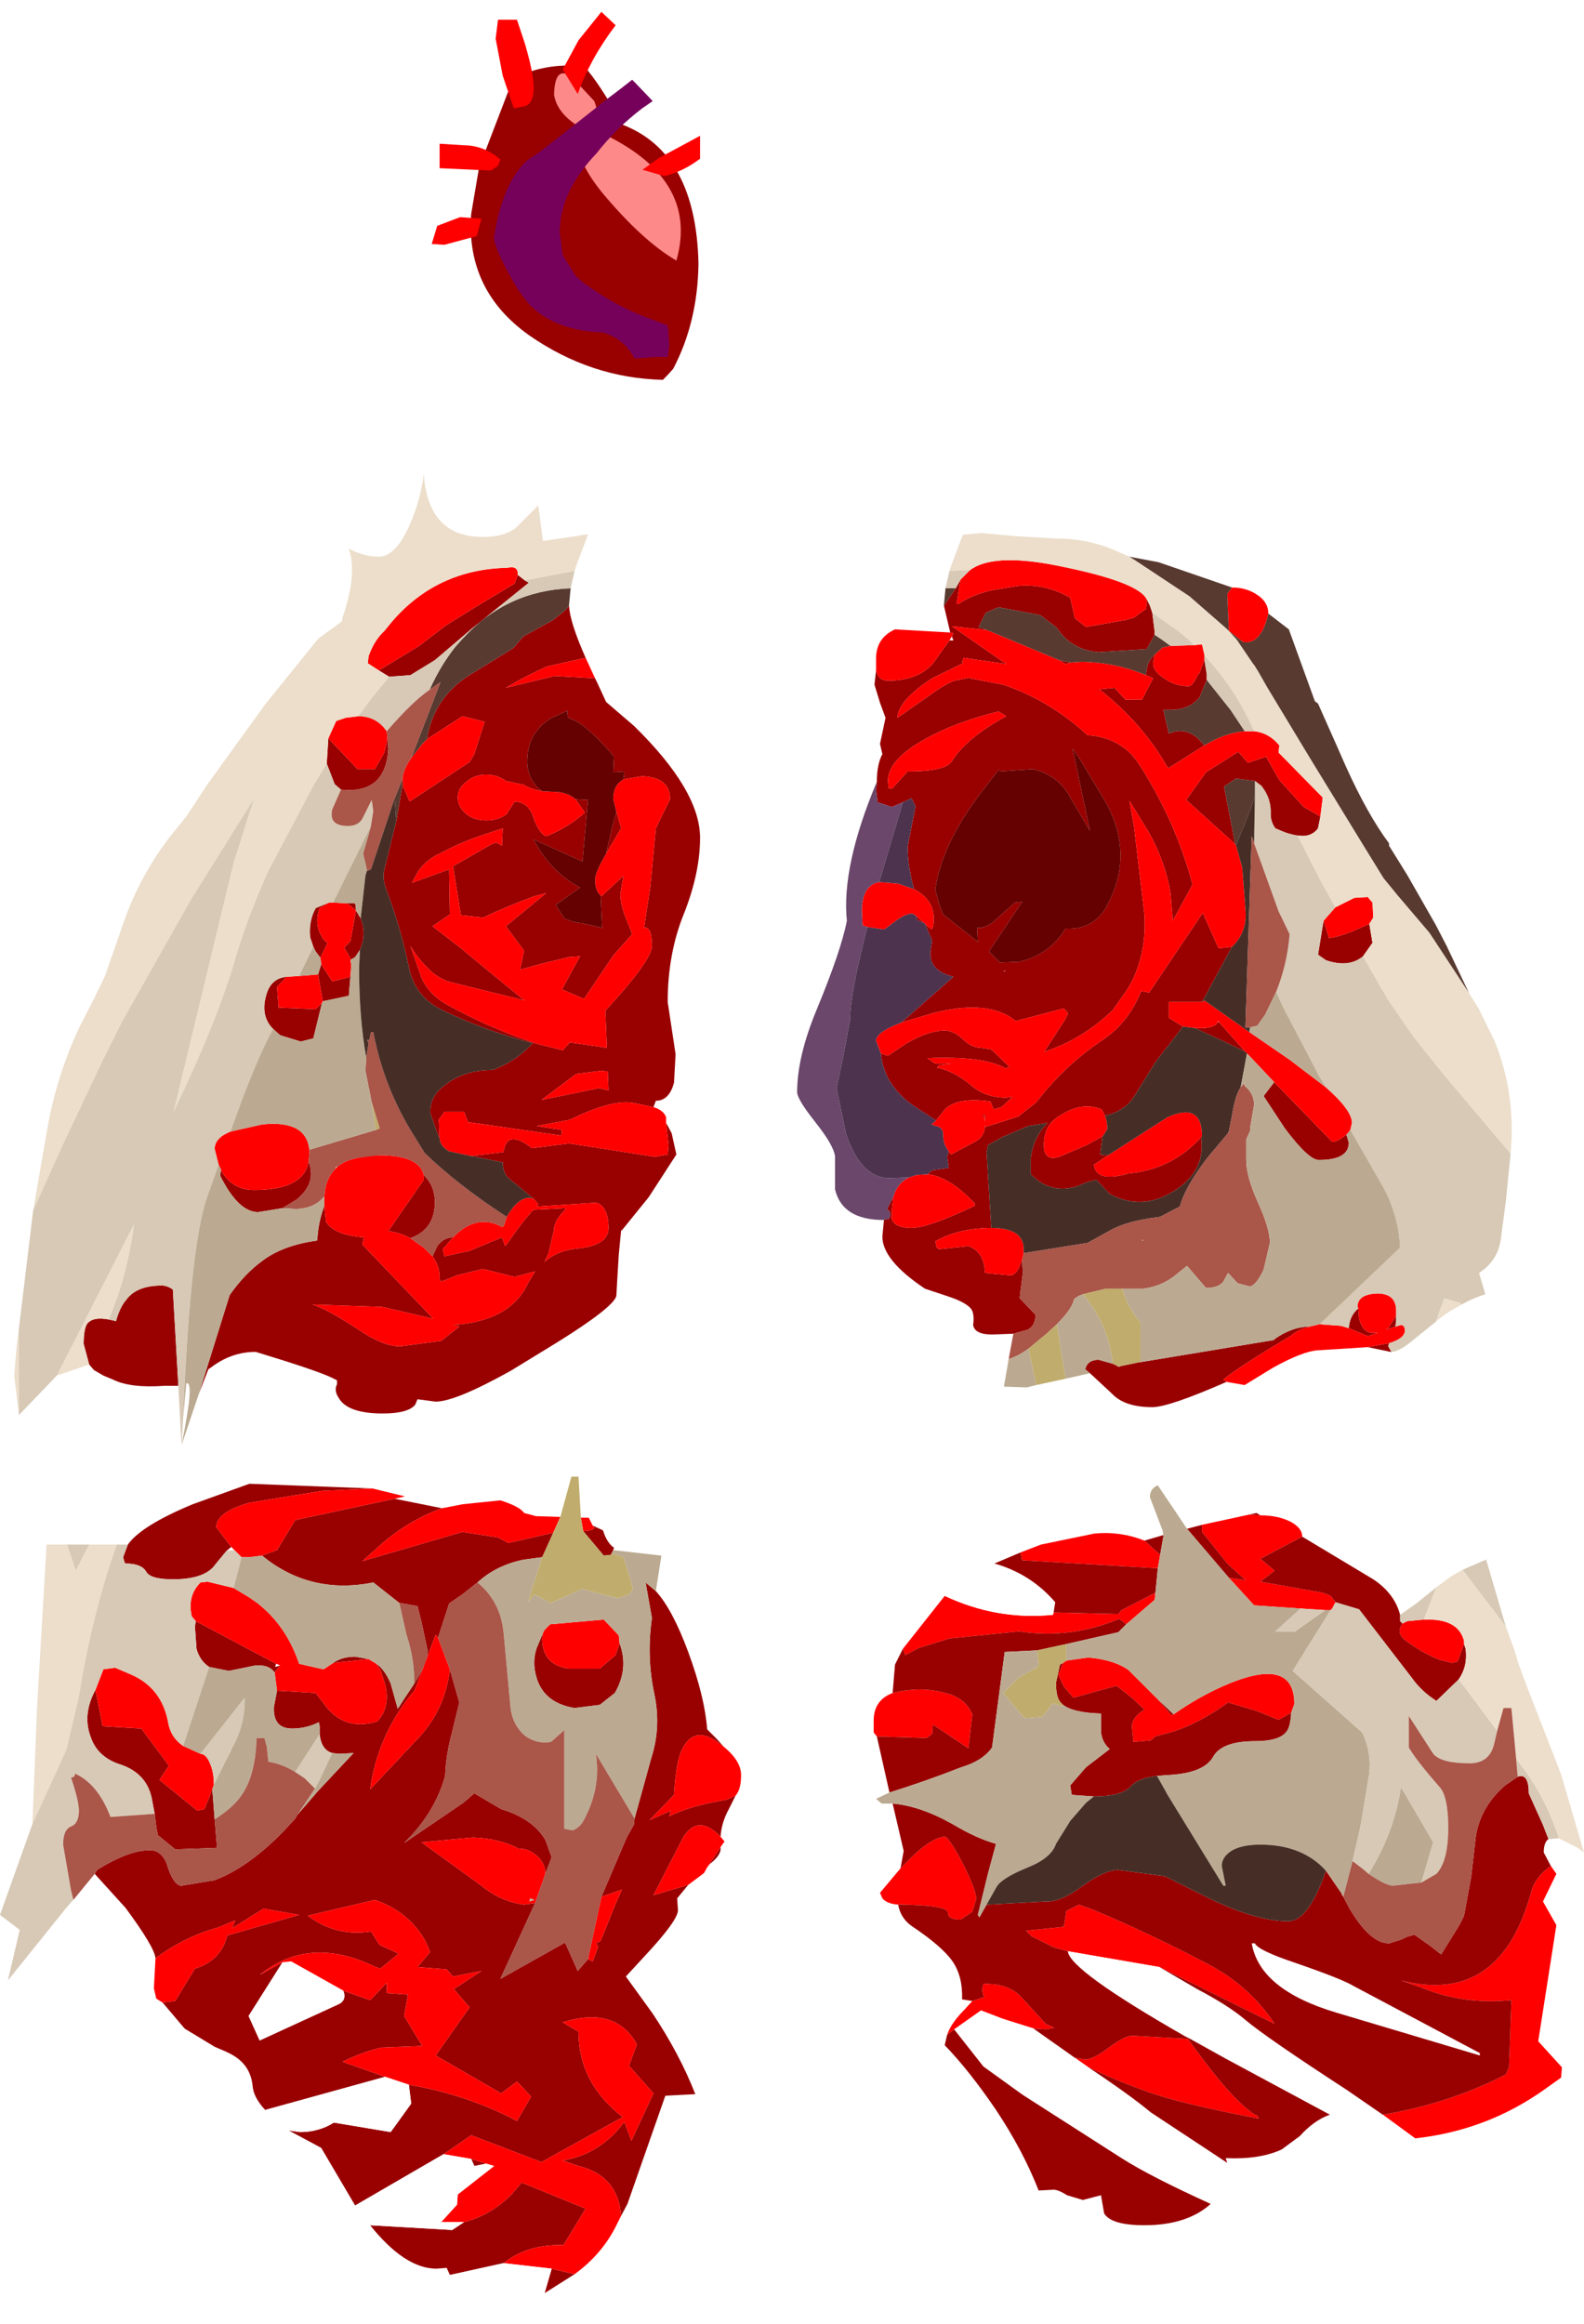 <?xml version="1.0" encoding="UTF-8" standalone="no"?>
<svg xmlns:ffdec="https://www.free-decompiler.com/flash" xmlns:xlink="http://www.w3.org/1999/xlink" ffdec:objectType="frame" height="147.15px" width="100.35px" xmlns="http://www.w3.org/2000/svg">
  <g transform="matrix(1.0, 0.0, 0.0, 1.0, 49.1, 86.8)">
    <use ffdec:characterId="1896" height="55.35" id="chunk1" transform="matrix(1.0, 0.0, 0.0, 1.0, 1.4, -53.05)" width="45.25" xlink:href="#sprite0"/>
    <use ffdec:characterId="1898" height="49.1" id="chunk2" transform="matrix(1.0, 0.0, 0.0, 1.0, 4.35, 7.25)" width="46.9" xlink:href="#sprite1"/>
    <use ffdec:characterId="1900" height="53.65" id="chunk3" transform="matrix(1.0, 0.0, 0.0, 1.0, -49.1, 6.7)" width="46.95" xlink:href="#sprite2"/>
    <use ffdec:characterId="1902" height="61.5" id="chunk4" transform="matrix(1.0, 0.0, 0.0, 1.0, -48.2, -56.8)" width="43.45" xlink:href="#sprite3"/>
    <use ffdec:characterId="1169" height="24.15" id="heart" transform="matrix(1.0, 0.0, 0.0, 1.0, -21.75, -86.8)" width="18.6" xlink:href="#sprite4"/>
    <use ffdec:characterId="1138" height="0.0" id="spineRef" transform="matrix(1.0, 0.0, 0.0, 1.0, 10.85, -50.9)" width="0.0" xlink:href="#sprite10"/>
  </g>
  <defs>
    <g id="sprite0" transform="matrix(1.0, 0.0, 0.0, 1.0, 21.85, 29.2)">
      <use ffdec:characterId="1895" height="55.35" transform="matrix(1.0, 0.0, 0.0, 1.0, -21.85, -29.2)" width="45.25" xlink:href="#shape0"/>
    </g>
    <g id="shape0" transform="matrix(1.0, 0.0, 0.0, 1.0, 21.85, 29.2)">
      <path d="M15.8 22.65 L15.75 22.65 14.3 22.35 15.65 22.1 15.6 22.3 15.8 22.65 M5.35 24.55 Q1.7 26.15 0.65 26.15 -1.1 26.15 -1.9 25.3 L-3.3 24.0 -3.6 23.75 Q-3.45 23.15 -2.75 23.15 L-1.85 23.4 -1.55 23.55 -1.5 23.6 -1.35 23.55 -0.15 23.3 -0.1 23.3 8.35 21.9 8.45 21.8 Q9.55 21.05 10.6 21.05 9.95 21.2 9.4 21.65 6.2 23.55 5.15 24.4 L5.35 24.55 M-8.15 21.5 L-9.5 21.55 Q-10.6 21.55 -10.7 20.95 -10.6 20.2 -10.85 19.9 -11.2 19.5 -12.25 19.15 L-13.75 18.65 Q-16.45 16.85 -16.45 15.35 L-16.35 14.3 -16.0 14.2 -15.95 13.9 -16.0 13.75 -16.15 13.6 -15.75 12.8 -15.85 13.65 -15.85 14.25 Q-15.65 14.8 -14.6 14.8 -13.55 14.8 -10.6 13.4 L-10.6 13.25 Q-12.2 11.55 -13.6 11.4 L-13.3 11.15 -12.25 11.0 -12.35 10.3 -12.25 9.95 -12.1 10.15 -10.5 9.3 Q-9.95 8.95 -9.95 8.3 L-9.9 8.4 -7.85 7.75 -6.7 6.85 Q-4.95 4.55 -2.5 2.9 -0.85 1.8 -0.05 -0.2 L0.45 -0.1 3.85 -5.15 4.85 -2.9 5.7 -3.0 3.8 0.5 1.7 0.5 1.7 1.5 2.6 2.05 0.85 4.3 -0.45 6.4 Q-1.05 7.4 -2.35 7.7 L-2.55 7.3 Q-3.75 6.8 -5.05 7.6 -6.35 8.25 -6.2 9.85 -6.05 10.55 -5.25 10.3 L-3.5 9.55 -2.5 9.0 -2.65 10.15 -2.15 10.2 -3.05 10.8 Q-2.9 11.95 -0.85 11.35 1.9 11.1 3.75 9.05 4.05 11.2 2.05 12.45 0.0 13.75 -2.05 12.65 L-2.9 11.75 -3.05 11.8 Q-3.6 11.9 -4.05 12.15 -5.8 12.7 -7.05 11.4 L-7.05 10.4 Q-6.9 9.1 -6.0 8.15 L-7.2 8.35 -8.85 9.05 -9.75 9.55 -9.85 10.0 -9.55 14.8 -9.7 14.8 Q-11.7 14.85 -13.1 15.65 L-13.0 16.05 -12.85 16.15 -11.0 15.95 Q-10.0 16.3 -9.95 17.65 L-8.35 17.8 Q-7.95 17.8 -7.7 17.05 L-7.6 16.85 -7.55 17.65 -7.7 18.8 -7.7 18.85 -7.75 19.25 -6.75 20.3 Q-6.75 21.0 -7.25 21.25 L-8.15 21.5 M-16.8 -13.45 Q-16.8 -14.55 -16.45 -15.2 L-16.6 -15.85 -16.25 -17.5 -16.6 -18.45 -16.95 -19.6 -16.85 -20.5 Q-16.7 -19.85 -16.1 -19.85 -14.15 -19.85 -13.2 -21.0 L-12.2 -22.4 -11.95 -22.4 -12.05 -22.65 -11.95 -22.85 -12.15 -22.9 -12.55 -24.6 -11.8 -25.7 -11.5 -26.25 -11.75 -24.7 -11.65 -24.7 Q-10.65 -25.35 -9.4 -25.6 L-9.35 -25.6 -7.85 -25.85 Q-6.1 -26.0 -4.55 -25.1 L-4.25 -23.8 -3.55 -23.25 -1.0 -23.7 -0.5 -23.85 0.25 -24.4 0.3 -24.75 0.3 -25.0 0.5 -24.6 0.65 -24.15 0.8 -22.95 0.8 -22.75 0.3 -21.85 -2.75 -21.65 Q-4.5 -21.8 -5.4 -23.2 L-6.45 -24.0 -9.1 -24.5 -9.9 -24.15 -10.35 -23.25 -9.8 -23.05 -12.05 -23.3 -8.6 -20.9 -11.3 -21.3 -11.4 -21.05 -11.35 -20.95 -13.3 -20.0 Q-15.45 -18.6 -15.5 -17.5 L-13.7 -18.75 Q-12.15 -19.9 -11.6 -19.9 L-10.9 -20.05 -10.9 -20.0 -8.8 -19.6 Q-5.85 -18.6 -3.45 -16.4 -1.25 -16.25 -0.15 -14.5 2.1 -11.0 3.2 -6.95 L1.95 -4.65 1.8 -6.45 Q1.45 -8.45 0.4 -10.3 L-0.8 -12.25 -0.5 -10.55 0.15 -5.05 Q0.3 -2.8 -0.6 -0.9 L-0.9 -0.35 -1.85 1.0 Q-3.75 2.85 -6.2 3.65 L-4.9 1.65 -4.7 1.25 -4.7 1.2 -4.95 0.9 -8.0 1.7 Q-9.7 0.3 -13.25 1.2 L-15.25 1.8 -15.2 1.75 -11.95 -1.1 Q-13.55 -1.5 -13.4 -2.75 L-13.3 -3.4 -13.75 -4.45 -13.35 -4.1 Q-13.2 -4.15 -13.2 -4.8 -13.2 -6.0 -14.45 -6.65 -14.85 -8.1 -14.85 -9.35 L-14.35 -11.9 -14.6 -12.4 -15.15 -12.15 -15.85 -11.85 -16.75 -12.15 -16.85 -12.95 -16.8 -13.45 M11.3 -11.25 L11.15 -10.5 Q10.7 -9.9 9.85 -10.05 L9.8 -10.05 Q9.25 -10.15 8.8 -10.35 L8.45 -10.5 Q8.15 -10.9 8.15 -11.4 8.2 -12.4 7.55 -13.2 L7.15 -13.5 5.95 -13.65 5.2 -13.15 5.9 -9.5 2.8 -12.3 4.05 -14.05 6.1 -15.35 6.7 -14.65 7.75 -15.0 7.85 -15.05 8.7 -13.55 10.25 -11.85 11.3 -11.25 M14.4 -4.45 L14.6 -3.25 14.0 -2.4 Q13.1 -1.65 11.65 -2.15 L11.15 -2.5 11.5 -4.65 11.85 -3.55 Q12.5 -3.65 13.1 -3.9 L13.15 -3.9 14.4 -4.45 M3.95 -15.75 L1.65 -14.3 Q0.05 -17.15 -2.7 -19.3 L-1.75 -19.4 -1.05 -18.65 0.0 -18.65 0.7 -20.0 0.25 -20.2 Q0.3 -21.1 0.8 -21.5 L0.7 -20.95 Q0.7 -20.45 1.4 -20.0 2.1 -19.5 2.95 -19.5 3.2 -19.5 3.55 -20.25 L3.65 -20.35 3.95 -21.2 4.1 -20.25 4.1 -19.9 3.65 -18.8 Q3.0 -18.0 1.8 -18.0 L1.35 -18.0 1.7 -16.5 Q2.95 -17.05 3.95 -15.75 M-4.5 -21.0 L-4.85 -20.9 -5.25 -21.15 -4.5 -21.0 M-16.55 3.75 L-16.1 3.9 -14.9 3.1 Q-13.5 2.3 -12.5 2.3 -11.95 2.3 -11.35 2.85 -10.8 3.4 -10.15 3.4 L-9.55 3.5 -8.4 4.6 -8.65 4.7 Q-10.0 3.9 -13.6 4.05 L-13.1 4.4 -12.1 4.4 -12.85 4.5 -13.0 4.65 Q-11.95 4.85 -10.85 5.75 -9.95 6.55 -8.6 6.55 L-8.25 6.5 -8.2 6.5 -8.9 7.15 -9.4 7.3 -9.6 6.8 Q-11.6 6.5 -12.45 7.25 L-13.05 8.0 -14.2 7.25 Q-16.35 5.9 -16.55 3.75 M13.1 21.15 Q13.15 20.35 13.7 19.9 L13.75 20.55 Q14.0 21.45 14.6 21.45 L14.95 21.45 14.3 21.65 13.1 21.15 M16.1 20.35 L16.1 20.7 16.05 21.05 15.45 21.25 15.6 21.15 16.1 20.35 M12.95 8.9 L13.1 9.4 Q13.1 10.5 11.2 10.5 10.55 10.5 9.05 8.5 L7.7 6.45 8.35 5.6 8.35 5.55 12.05 9.35 Q12.35 9.35 12.8 9.0 L12.95 8.9 M6.55 3.65 L5.2 3.0 3.35 2.15 3.7 2.15 Q4.5 2.15 4.75 1.85 L4.8 1.75 4.9 1.8 6.55 3.65 M-6.9 -14.25 L-9.05 -14.1 -9.05 -14.25 -10.4 -12.5 Q-12.75 -9.3 -13.1 -6.6 L-12.85 -5.7 -12.6 -5.05 -10.7 -3.55 -10.4 -3.3 -10.45 -4.2 -10.2 -4.2 Q-9.8 -4.3 -9.45 -4.55 L-8.05 -5.8 -7.6 -5.85 -9.7 -2.7 -9.0 -2.0 -7.8 -2.05 Q-5.85 -2.5 -4.85 -4.15 -3.1 -4.05 -2.25 -5.55 -0.45 -8.8 -2.3 -12.15 L-3.95 -14.9 -4.4 -15.55 -3.3 -10.35 -4.75 -12.8 Q-5.5 -13.9 -6.9 -14.25 M-8.6 -17.6 L-9.1 -17.9 Q-11.9 -17.2 -13.75 -16.15 -16.1 -14.85 -16.1 -13.5 L-16.05 -13.05 -15.85 -13.0 -14.85 -14.1 Q-12.45 -14.1 -12.05 -14.75 -11.1 -16.25 -8.6 -17.6 M-14.3 -4.95 L-13.8 -4.5 -14.25 -4.7 -14.3 -4.95 M-8.8 -1.45 L-8.7 -1.45 -8.65 -1.5 -8.8 -1.45 M-10.1 7.65 L-9.95 7.65 -9.95 8.1 -10.0 7.8 -10.1 7.65" fill="#990000" fill-rule="evenodd" stroke="none"/>
      <path d="M5.7 -25.75 Q6.65 -25.75 7.35 -25.25 8.0 -24.8 8.0 -24.1 7.55 -22.1 6.4 -22.3 L5.5 -23.0 5.4 -25.35 5.7 -25.75 M14.3 22.35 L11.15 22.55 Q10.2 22.6 8.3 23.65 L6.5 24.75 5.35 24.55 5.15 24.4 Q6.2 23.55 9.4 21.65 9.95 21.2 10.6 21.05 L11.25 20.9 12.6 21.0 13.1 21.15 14.3 21.65 14.95 21.45 14.6 21.45 Q14.0 21.45 13.75 20.55 L13.7 19.9 13.65 19.8 Q13.65 19.0 14.9 18.95 16.1 18.95 16.1 20.05 L16.1 20.35 15.6 21.15 15.45 21.25 16.05 21.05 16.4 20.95 Q16.65 20.95 16.65 21.3 16.65 21.8 15.65 22.1 L14.3 22.35 M-16.85 -20.5 L-16.85 -21.25 Q-16.85 -22.55 -15.65 -23.1 L-12.15 -22.9 -11.95 -22.85 -12.05 -22.65 -12.2 -22.4 -13.2 -21.0 Q-14.15 -19.85 -16.1 -19.85 -16.7 -19.85 -16.85 -20.5 M3.3 -22.1 L3.8 -22.15 3.95 -21.5 3.95 -21.45 3.95 -21.2 3.65 -20.35 3.55 -20.25 Q3.2 -19.5 2.95 -19.5 2.1 -19.5 1.4 -20.0 0.7 -20.45 0.7 -20.95 L0.8 -21.5 1.3 -21.95 1.8 -22.05 3.3 -22.1 M7.1 -16.65 Q8.05 -16.55 8.7 -15.75 L8.65 -15.3 8.6 -15.35 8.7 -15.25 11.45 -12.45 11.3 -11.25 10.25 -11.85 8.7 -13.55 7.85 -15.05 7.75 -15.0 6.7 -14.65 6.1 -15.35 4.05 -14.05 2.8 -12.3 5.9 -9.5 5.95 -9.45 6.35 -8.0 6.55 -5.4 Q6.7 -3.95 5.7 -3.0 L4.85 -2.9 3.85 -5.15 0.45 -0.1 -0.05 -0.2 Q-0.85 1.8 -2.5 2.9 -4.95 4.55 -6.7 6.85 L-7.85 7.75 -9.9 8.4 -9.95 8.3 Q-9.95 8.95 -10.5 9.3 L-12.1 10.15 -12.25 9.95 Q-12.6 9.5 -12.6 8.9 -12.6 8.5 -12.9 8.4 L-13.35 8.25 -13.05 8.0 -12.45 7.25 Q-11.6 6.5 -9.6 6.8 L-9.4 7.3 -8.9 7.15 -8.2 6.5 -8.25 6.5 -8.6 6.55 Q-9.95 6.55 -10.85 5.75 -11.95 4.85 -13.0 4.65 L-12.85 4.5 -12.1 4.4 -13.1 4.4 -13.6 4.05 Q-10.0 3.9 -8.65 4.7 L-8.4 4.6 -9.55 3.5 -10.15 3.4 Q-10.8 3.4 -11.35 2.85 -11.95 2.3 -12.5 2.3 -13.5 2.3 -14.9 3.1 L-16.1 3.9 -16.55 3.75 -16.85 2.95 Q-16.85 2.4 -15.25 1.8 L-13.25 1.2 Q-9.7 0.3 -8.0 1.7 L-4.95 0.9 -4.7 1.2 -4.7 1.25 -4.9 1.65 -6.2 3.65 Q-3.75 2.85 -1.85 1.0 L-0.9 -0.35 -0.6 -0.9 Q0.3 -2.8 0.15 -5.05 L-0.5 -10.55 -0.8 -12.25 0.4 -10.3 Q1.45 -8.45 1.8 -6.45 L1.95 -4.65 3.2 -6.95 Q2.1 -11.0 -0.15 -14.5 -1.25 -16.25 -3.45 -16.4 -5.85 -18.6 -8.8 -19.6 L-10.9 -20.0 -10.9 -20.05 -11.6 -19.9 Q-12.15 -19.9 -13.7 -18.75 L-15.5 -17.5 Q-15.45 -18.6 -13.3 -20.0 L-11.35 -20.95 -11.4 -21.05 -11.3 -21.3 -8.6 -20.9 -12.05 -23.3 -9.8 -23.05 -5.25 -21.15 -4.85 -20.9 -4.5 -21.0 -3.8 -21.05 Q-1.65 -21.0 0.25 -20.2 L0.7 -20.0 0.0 -18.65 -1.05 -18.65 -1.75 -19.4 -2.7 -19.3 Q0.05 -17.15 1.65 -14.3 L3.95 -15.75 Q5.25 -16.55 6.5 -16.65 L7.1 -16.65 M12.25 -5.5 L13.45 -6.1 14.3 -6.15 14.6 -5.8 14.65 -4.85 14.4 -4.45 13.15 -3.9 13.1 -3.9 Q12.5 -3.65 11.85 -3.55 L11.5 -4.65 12.25 -5.5 M0.3 -25.0 L0.3 -24.75 0.25 -24.4 -0.5 -23.85 -1.0 -23.7 -3.55 -23.25 -4.25 -23.8 -4.55 -25.1 Q-6.1 -26.0 -7.85 -25.85 L-9.35 -25.6 -9.4 -25.6 Q-10.65 -25.35 -11.65 -24.7 L-11.75 -24.7 -11.5 -26.25 -10.9 -26.85 Q-9.5 -27.9 -5.7 -27.2 -0.25 -26.15 0.3 -25.0 M11.65 5.9 Q13.3 7.35 13.3 8.15 L13.2 8.6 12.95 8.9 12.8 9.0 Q12.35 9.35 12.05 9.35 L8.35 5.55 6.65 3.75 6.55 3.65 4.9 1.8 4.8 1.7 4.8 1.75 4.75 1.85 Q4.5 2.15 3.7 2.15 L3.35 2.15 2.6 2.05 1.7 1.5 1.7 0.5 3.8 0.5 3.95 0.4 6.8 2.4 9.35 4.15 11.65 5.9 M-2.35 7.7 Q-2.2 8.05 -2.2 8.55 L-2.5 9.0 -3.5 9.55 -5.25 10.3 Q-6.05 10.55 -6.2 9.85 -6.35 8.25 -5.05 7.6 -3.75 6.8 -2.55 7.3 L-2.35 7.7 M-2.15 10.2 L1.6 7.8 Q3.8 6.8 3.8 9.0 L3.75 9.05 Q1.9 11.1 -0.85 11.35 -2.9 11.95 -3.05 10.8 L-2.15 10.2 M-9.55 14.8 Q-7.5 14.8 -7.5 16.15 L-7.5 16.4 -7.6 16.85 -7.7 17.05 Q-7.95 17.8 -8.35 17.8 L-9.95 17.65 Q-10.0 16.3 -11.0 15.95 L-12.85 16.15 -13.0 16.05 -13.1 15.65 Q-11.7 14.85 -9.7 14.8 L-9.55 14.8 M-8.6 -17.6 Q-11.1 -16.25 -12.05 -14.75 -12.45 -14.1 -14.85 -14.1 L-15.85 -13.0 -16.05 -13.05 -16.1 -13.5 Q-16.1 -14.85 -13.75 -16.15 -11.9 -17.2 -9.1 -17.9 L-8.6 -17.6 M-14.45 -6.65 Q-13.2 -6.0 -13.2 -4.8 -13.2 -4.15 -13.35 -4.1 L-13.75 -4.45 -13.8 -4.5 -14.3 -4.95 -14.55 -5.1 Q-15.0 -5.1 -15.65 -4.6 -16.3 -4.1 -16.35 -4.1 L-17.4 -4.25 -17.7 -4.35 -17.75 -5.25 Q-17.75 -6.9 -16.65 -7.1 L-15.45 -7.0 -14.45 -6.65 M-10.1 7.65 L-10.0 7.8 -9.95 8.1 -9.95 7.65 -10.1 7.65 M-14.75 11.6 L-14.3 11.45 -13.6 11.4 Q-12.2 11.55 -10.6 13.25 L-10.6 13.4 Q-13.55 14.8 -14.6 14.8 -15.65 14.8 -15.85 14.25 L-15.85 13.65 -15.75 12.8 Q-15.5 11.95 -14.75 11.6" fill="#ff0000" fill-rule="evenodd" stroke="none"/>
      <path d="M-6.9 -14.25 Q-5.5 -13.9 -4.75 -12.8 L-3.3 -10.35 -4.4 -15.55 -3.95 -14.9 -2.3 -12.15 Q-0.45 -8.8 -2.25 -5.55 -3.1 -4.05 -4.85 -4.15 -5.85 -2.5 -7.8 -2.05 L-9.0 -2.0 -9.7 -2.7 -7.6 -5.85 -8.05 -5.8 -9.45 -4.55 Q-9.8 -4.3 -10.2 -4.2 L-10.45 -4.2 -10.4 -3.3 -10.7 -3.55 -12.6 -5.05 -12.85 -5.7 -13.1 -6.6 Q-12.75 -9.3 -10.4 -12.5 L-9.05 -14.25 -9.05 -14.1 -6.9 -14.25" fill="#650101" fill-rule="evenodd" stroke="none"/>
      <path d="M-16.35 14.3 Q-19.0 14.3 -19.45 12.35 L-19.45 10.25 Q-19.55 9.55 -20.7 8.1 -21.85 6.65 -21.85 6.2 -21.85 3.95 -20.6 0.95 -19.05 -2.8 -18.7 -4.65 -19.05 -8.1 -16.8 -13.45 L-16.85 -12.95 -16.75 -12.15 -15.85 -11.85 -15.15 -12.15 -16.65 -7.1 Q-17.75 -6.9 -17.75 -5.25 L-17.7 -4.35 -17.4 -4.25 Q-18.5 0.0 -18.5 1.65 L-18.9 3.8 -19.35 5.95 -18.75 8.85 Q-17.8 11.65 -16.0 11.65 L-14.75 11.6 Q-15.5 11.95 -15.75 12.8 L-16.15 13.6 -16.0 13.75 -15.95 13.9 -16.0 14.2 -16.35 14.3" fill="#6b476b" fill-rule="evenodd" stroke="none"/>
      <path d="M-15.25 1.8 Q-16.85 2.4 -16.85 2.95 L-16.55 3.75 Q-16.35 5.9 -14.2 7.25 L-13.05 8.0 -13.35 8.25 -12.9 8.4 Q-12.6 8.5 -12.6 8.9 -12.6 9.5 -12.25 9.95 L-12.35 10.3 -12.25 11.0 -13.3 11.15 -13.6 11.4 -14.3 11.45 -14.75 11.6 -16.0 11.65 Q-17.8 11.65 -18.75 8.85 L-19.35 5.95 -18.9 3.8 -18.5 1.65 Q-18.5 0.0 -17.4 -4.25 L-16.35 -4.1 Q-16.3 -4.1 -15.65 -4.6 -15.0 -5.1 -14.55 -5.1 L-14.3 -4.95 -14.25 -4.7 -13.8 -4.5 -13.75 -4.45 -13.3 -3.4 -13.4 -2.75 Q-13.55 -1.5 -11.95 -1.1 L-15.2 1.75 -15.25 1.8 M-15.15 -12.15 L-14.6 -12.4 -14.35 -11.9 -14.85 -9.35 Q-14.85 -8.1 -14.45 -6.65 L-15.45 -7.0 -16.65 -7.1 -15.15 -12.15" fill="#4d334d" fill-rule="evenodd" stroke="none"/>
      <path d="M20.7 -0.1 L21.35 0.95 22.35 3.0 Q23.7 6.35 23.35 10.1 L19.2 5.2 17.2 2.7 15.65 0.45 15.2 -0.3 14.0 -2.4 14.6 -3.25 14.4 -4.45 14.65 -4.85 14.6 -5.8 14.3 -6.15 13.45 -6.1 12.25 -5.5 11.3 -7.2 9.85 -10.05 Q10.7 -9.9 11.15 -10.5 L11.3 -11.25 11.45 -12.45 8.7 -15.25 8.65 -15.3 8.7 -15.75 Q8.05 -16.55 7.1 -16.65 5.95 -19.3 3.95 -21.45 L3.95 -21.5 3.8 -22.15 3.3 -22.1 3.15 -22.25 3.1 -22.3 2.95 -22.45 2.35 -22.95 0.65 -24.15 0.5 -24.6 0.3 -25.0 Q-0.25 -26.15 -5.7 -27.2 -9.5 -27.9 -10.9 -26.85 L-12.2 -26.8 -12.05 -27.25 -11.35 -29.1 -11.25 -29.1 -10.2 -29.2 -8.0 -29.0 -5.45 -28.85 -5.15 -28.85 Q-3.45 -28.8 -1.95 -28.2 L-0.8 -27.7 -0.4 -27.45 3.0 -25.2 5.35 -23.15 5.45 -23.05 5.5 -23.0 6.0 -22.45 7.05 -20.9 7.1 -20.85 7.35 -20.45 7.95 -19.4 10.7 -14.85 14.1 -9.3 15.3 -7.35 16.2 -6.25 18.2 -3.9 18.3 -3.75 20.7 -0.1 M20.25 19.65 L19.55 20.05 Q19.2 20.25 18.6 20.75 L19.15 19.25 20.15 19.55 20.25 19.65" fill="#ecdecb" fill-rule="evenodd" stroke="none"/>
      <path d="M23.35 10.1 L23.05 13.1 22.75 15.35 Q22.6 16.85 21.35 17.65 L21.75 19.0 Q20.95 19.25 20.25 19.65 L20.15 19.55 19.15 19.25 18.6 20.75 17.3 21.8 Q16.3 22.65 15.8 22.65 L15.6 22.3 15.65 22.1 Q16.65 21.8 16.65 21.3 16.65 20.95 16.4 20.95 L16.05 21.05 16.1 20.7 16.1 20.35 16.1 20.05 Q16.1 18.95 14.9 18.95 13.65 19.0 13.65 19.8 L13.7 19.9 Q13.15 20.35 13.1 21.15 L12.6 21.0 11.25 20.9 16.35 16.05 Q16.25 13.85 15.1 11.9 L13.2 8.6 13.3 8.15 Q13.3 7.35 11.65 5.9 L11.2 5.15 11.15 5.05 8.9 0.75 8.5 -0.15 Q9.2 -1.9 9.35 -3.8 L8.65 -5.25 7.1 -9.55 7.15 -12.55 7.15 -13.45 7.15 -13.5 7.55 -13.2 Q8.2 -12.4 8.15 -11.4 8.15 -10.9 8.45 -10.5 L8.8 -10.35 Q9.25 -10.15 9.8 -10.05 L9.85 -10.05 11.3 -7.2 12.25 -5.5 11.5 -4.65 11.15 -2.5 11.65 -2.15 Q13.1 -1.65 14.0 -2.4 L15.2 -0.3 15.65 0.45 17.2 2.7 19.2 5.2 23.35 10.1 M-12.45 -25.7 L-12.2 -26.8 -10.9 -26.85 -11.5 -26.25 -11.8 -25.7 -12.1 -25.7 -12.45 -25.7 M0.65 -24.15 L2.35 -22.95 2.95 -22.45 3.1 -22.3 3.15 -22.25 3.3 -22.1 1.8 -22.05 1.25 -22.45 0.8 -22.75 0.8 -22.95 0.65 -24.15 M3.95 -21.45 Q5.95 -19.3 7.1 -16.65 L6.5 -16.65 5.6 -18.0 4.25 -19.7 4.1 -19.9 4.1 -20.25 3.95 -21.2 3.95 -21.45" fill="#d7c9b5" fill-rule="evenodd" stroke="none"/>
      <path d="M5.7 -25.75 L5.4 -25.35 5.5 -23.0 6.4 -22.3 Q7.55 -22.1 8.0 -24.1 L9.3 -23.1 10.95 -18.55 11.15 -18.4 12.35 -15.7 12.9 -14.45 Q14.3 -11.35 15.65 -9.55 L15.65 -9.4 16.8 -7.55 18.6 -4.4 19.3 -3.05 20.7 -0.1 18.3 -3.75 18.2 -3.9 16.2 -6.25 15.3 -7.35 14.1 -9.3 10.7 -14.85 7.95 -19.4 7.35 -20.45 7.1 -20.85 7.05 -20.9 6.0 -22.45 5.5 -23.0 5.45 -23.05 5.35 -23.15 3.0 -25.2 -0.4 -27.45 -0.8 -27.7 1.05 -27.35 5.7 -25.75 M-12.55 -24.6 L-12.55 -24.65 -12.45 -25.7 -12.1 -25.7 -11.8 -25.7 -12.55 -24.6 M0.8 -22.75 L1.25 -22.45 1.8 -22.05 1.3 -21.95 0.8 -21.5 Q0.3 -21.1 0.25 -20.2 -1.65 -21.0 -3.8 -21.05 L-4.5 -21.0 -5.25 -21.15 -9.8 -23.05 -10.35 -23.25 -9.9 -24.15 -9.1 -24.5 -6.45 -24.0 -5.4 -23.2 Q-4.5 -21.8 -2.75 -21.65 L0.3 -21.85 0.8 -22.75 M3.95 -15.75 Q2.95 -17.05 1.7 -16.5 L1.35 -18.0 1.8 -18.0 Q3.0 -18.0 3.65 -18.8 L4.1 -19.9 4.25 -19.7 5.6 -18.0 6.5 -16.65 Q5.25 -16.55 3.95 -15.75 M5.95 -9.45 L5.9 -9.5 5.2 -13.15 5.95 -13.65 7.15 -13.5 7.15 -13.45 7.15 -12.55 6.85 -11.65 6.0 -9.55 5.95 -9.45" fill="#583a30" fill-rule="evenodd" stroke="none"/>
      <path d="M5.7 -3.0 Q6.7 -3.95 6.55 -5.4 L6.35 -8.0 5.95 -9.45 6.0 -9.55 6.85 -11.65 7.15 -12.55 7.1 -9.55 6.95 -10.0 6.55 2.1 6.85 2.1 6.8 2.4 3.95 0.4 3.8 0.5 5.7 -3.0 M6.65 3.75 L6.25 5.9 Q5.9 6.4 5.7 7.7 L5.5 8.7 5.45 8.8 4.15 10.35 Q2.7 12.25 2.4 13.45 L1.9 13.7 1.15 14.1 Q-0.95 14.35 -2.0 14.95 L-3.45 15.75 -7.5 16.4 -7.5 16.15 Q-7.5 14.8 -9.55 14.8 L-9.85 10.0 -9.75 9.55 -8.85 9.05 -7.2 8.35 -6.0 8.15 Q-6.9 9.1 -7.05 10.4 L-7.05 11.4 Q-5.8 12.7 -4.05 12.15 -3.6 11.9 -3.05 11.8 L-2.9 11.75 -2.05 12.65 Q0.0 13.75 2.05 12.45 4.05 11.2 3.75 9.05 L3.8 9.0 Q3.8 6.8 1.6 7.8 L-2.15 10.2 -2.65 10.15 -2.5 9.0 -2.2 8.55 Q-2.2 8.05 -2.35 7.7 -1.05 7.4 -0.45 6.4 L0.85 4.3 2.6 2.05 3.35 2.15 5.2 3.0 6.55 3.65 6.65 3.75" fill="#462e26" fill-rule="evenodd" stroke="none"/>
      <path d="M-8.45 23.1 L-8.15 21.5 -7.25 21.25 Q-6.75 21.0 -6.75 20.3 L-7.75 19.25 -7.7 18.85 -7.7 18.8 -7.55 17.65 -7.6 16.85 -7.5 16.4 -3.45 15.75 -2.0 14.95 Q-0.95 14.35 1.15 14.1 L1.9 13.7 2.4 13.45 Q2.7 12.25 4.15 10.35 L5.45 8.8 5.5 8.75 5.5 8.7 5.7 7.7 Q5.9 6.4 6.25 5.9 L6.45 5.65 6.5 5.8 Q7.1 6.3 7.1 7.0 L6.85 8.45 6.85 8.65 6.6 9.2 6.6 10.5 Q6.6 11.55 7.35 13.2 8.1 14.85 8.1 15.75 L7.7 17.45 Q7.2 18.5 6.8 18.5 L6.05 18.3 5.45 17.65 5.15 18.2 Q4.85 18.6 4.05 18.6 L2.85 17.2 2.35 17.6 Q1.35 18.5 0.05 18.65 L-1.25 18.65 -2.3 18.65 -3.75 19.0 -4.0 19.1 -4.3 19.3 Q-4.4 19.9 -5.4 20.9 L-6.05 21.5 -7.2 22.45 Q-7.9 22.95 -8.45 23.1 M7.1 -9.55 L8.65 -5.25 9.35 -3.8 Q9.2 -1.9 8.5 -0.15 L7.8 1.3 7.3 2.0 6.85 2.1 6.55 2.1 6.95 -10.0 7.1 -9.55 M0.1 15.55 L-0.05 15.6 0.05 15.6 0.1 15.55" fill="#aa5649" fill-rule="evenodd" stroke="none"/>
      <path d="M-3.3 24.0 L-4.85 24.35 -5.4 20.9 Q-4.4 19.9 -4.3 19.3 L-4.0 19.1 -3.75 19.0 Q-2.15 20.85 -1.85 23.4 L-2.75 23.15 Q-3.45 23.15 -3.6 23.75 L-3.3 24.0 M-6.7 24.75 L-7.3 24.9 -8.75 24.85 -8.55 23.7 -8.45 23.1 Q-7.9 22.95 -7.2 22.45 L-6.7 24.75 M8.5 -0.15 L8.9 0.75 11.15 5.05 11.2 5.15 11.65 5.9 9.35 4.15 6.8 2.4 6.85 2.1 7.3 2.0 7.8 1.3 8.5 -0.15 M13.2 8.6 L15.1 11.9 Q16.25 13.85 16.35 16.05 L11.25 20.9 10.6 21.05 Q9.55 21.05 8.45 21.8 L8.35 21.9 -0.1 23.3 -0.1 20.8 Q-0.95 19.8 -1.25 18.65 L0.05 18.65 Q1.35 18.5 2.35 17.6 L2.85 17.2 4.05 18.6 Q4.85 18.6 5.15 18.2 L5.45 17.65 6.05 18.3 6.8 18.5 Q7.2 18.5 7.7 17.45 L8.1 15.75 Q8.1 14.85 7.35 13.2 6.6 11.55 6.6 10.5 L6.6 9.2 6.85 8.65 6.85 8.45 7.1 7.0 Q7.1 6.3 6.5 5.8 L6.45 5.65 6.25 5.9 6.65 3.75 8.35 5.55 8.35 5.6 7.7 6.45 9.05 8.5 Q10.55 10.5 11.2 10.5 13.1 10.5 13.1 9.4 L12.95 8.9 13.2 8.6 M-8.8 -1.45 L-8.65 -1.5 -8.7 -1.45 -8.8 -1.45 M-1.55 23.55 L-1.35 23.55 -1.5 23.6 -1.55 23.55" fill="#bbaa91" fill-rule="evenodd" stroke="none"/>
      <path d="M-4.85 24.35 L-6.7 24.75 -7.2 22.45 -6.05 21.5 -5.4 20.9 -4.85 24.35 M-1.25 18.65 Q-0.95 19.8 -0.1 20.8 L-0.1 23.3 -0.15 23.3 -1.35 23.55 -1.55 23.55 -1.85 23.4 Q-2.15 20.85 -3.75 19.0 L-2.3 18.65 -1.25 18.65" fill="#c0ac6d" fill-rule="evenodd" stroke="none"/>
    </g>
    <g id="sprite1" transform="matrix(1.0, 0.0, 0.0, 1.0, 23.45, 24.55)">
      <use ffdec:characterId="1897" height="49.1" transform="matrix(1.0, 0.0, 0.0, 1.0, -23.45, -24.55)" width="46.9" xlink:href="#shape1"/>
    </g>
    <g id="shape1" transform="matrix(1.0, 0.0, 0.0, 1.0, 23.45, 24.55)">
      <path d="M21.35 -0.45 L21.7 0.05 20.85 1.8 21.7 3.3 20.55 10.65 22.05 12.3 22.0 12.95 20.95 13.7 Q17.3 16.3 12.75 16.8 L10.7 15.3 Q14.9 14.6 18.5 12.75 L18.7 12.3 18.85 8.05 Q15.8 8.35 13.15 7.25 L11.85 6.8 Q18.15 8.4 20.1 1.2 20.35 0.25 21.35 -0.45 M-16.9 10.25 Q-16.65 9.5 -15.8 8.65 L-15.3 8.1 -14.55 7.85 Q-14.75 7.45 -14.6 7.05 L-14.6 7.0 -13.85 7.05 Q-12.8 7.2 -12.2 7.85 L-10.65 9.55 -10.1 9.8 -10.65 9.9 -11.4 9.85 -13.15 9.3 -13.45 9.2 -14.75 8.7 -16.45 9.9 -16.9 10.25 M-20.0 2.0 Q-20.7 1.95 -21.0 1.6 L-21.15 1.25 -19.85 -0.3 -19.65 -0.5 Q-18.0 -2.25 -17.05 -2.3 -16.8 -2.3 -15.9 -0.6 -15.05 1.1 -15.05 1.65 L-15.3 2.45 -16.05 2.95 Q-16.85 2.95 -16.85 2.5 -16.85 2.05 -19.8 2.0 L-20.0 2.0 M-21.35 -8.65 L-21.55 -8.9 -21.55 -9.65 Q-21.55 -10.95 -20.35 -11.4 -18.6 -11.85 -17.0 -11.4 -15.75 -11.1 -15.3 -10.05 L-15.55 -7.9 -17.8 -9.4 -17.85 -8.8 -18.2 -8.55 -21.35 -8.65 M-19.7 -14.2 L-17.05 -17.55 Q-13.75 -16.0 -10.2 -16.35 L-10.15 -16.5 -6.05 -16.4 -5.85 -16.65 -3.7 -17.75 -3.75 -17.3 -5.55 -15.75 -6.0 -16.1 Q-9.05 -14.8 -12.35 -15.3 L-16.75 -14.85 -18.7 -14.25 -19.55 -13.8 -19.7 -14.2 M-12.25 -20.3 L-10.95 -20.8 -7.55 -21.5 Q-5.9 -21.65 -4.4 -21.05 L-3.4 -20.15 -3.55 -19.3 -12.15 -19.8 -12.25 -20.3 M-0.75 -22.05 L2.25 -22.7 2.95 -22.65 Q4.05 -22.65 4.85 -22.25 5.6 -21.85 5.6 -21.3 L2.95 -19.9 3.85 -19.15 2.95 -18.45 6.9 -17.75 7.4 -17.55 7.7 -17.15 7.7 -17.1 7.65 -17.05 7.5 -16.75 7.4 -16.65 7.05 -16.65 5.5 -16.75 2.55 -16.95 0.95 -18.7 2.0 -18.55 0.85 -19.6 -0.75 -21.6 -0.75 -22.05 M13.3 -16.05 L13.6 -16.05 Q15.5 -16.05 15.85 -14.7 L15.85 -14.5 15.45 -13.4 15.1 -13.3 14.3 -13.5 Q13.15 -13.95 12.05 -14.8 11.55 -15.25 11.95 -15.8 L12.25 -15.95 13.3 -16.05 M4.9 -10.15 L4.1 -9.7 2.75 -10.25 0.9 -10.8 Q-1.25 -9.25 -3.15 -8.8 L-3.7 -8.65 -4.0 -8.4 -5.1 -8.3 -5.2 -9.3 Q-5.15 -9.9 -4.4 -10.35 L-5.2 -11.1 -6.15 -11.85 -6.55 -11.75 -8.9 -11.1 -9.5 -11.8 -9.85 -12.55 -9.55 -13.3 -9.35 -13.45 -7.95 -13.65 Q-6.3 -13.5 -5.4 -12.85 L-3.55 -11.0 -2.7 -10.0 -2.55 -10.05 Q-1.05 -11.1 0.5 -11.8 5.1 -13.85 5.1 -10.7 L4.9 -10.15 M-8.8 11.7 L-8.15 11.8 Q-7.65 11.8 -6.65 11.05 -5.65 10.3 -5.15 10.3 L-2.5 10.45 -1.65 10.5 -0.65 11.85 Q1.35 14.5 2.6 15.3 L2.75 15.35 2.85 15.55 Q-2.1 14.6 -4.05 13.9 -6.05 13.2 -7.95 12.3 L-8.8 11.7 M-9.25 4.95 L-10.15 4.7 -11.55 4.0 -11.9 3.65 -9.5 3.4 -9.35 2.4 -8.55 2.0 -7.7 2.3 Q-4.0 3.85 -0.5 5.7 2.25 7.1 3.85 9.55 L-3.45 5.95 -9.25 4.95" fill="#ff0000" fill-rule="evenodd" stroke="none"/>
      <path d="M12.75 16.8 L14.0 17.95 13.6 18.45 7.35 15.3 0.75 11.75 -1.5 10.5 -1.8 10.35 Q-9.15 6.15 -9.25 4.95 L-3.45 5.95 -1.05 7.35 Q0.95 8.4 2.0 9.3 3.3 10.4 8.45 13.75 L10.7 15.3 12.75 16.8 M0.85 18.35 L3.95 20.0 11.1 24.05 Q10.7 24.55 9.95 24.55 7.95 24.55 1.7 21.8 L-0.2 20.95 Q-4.05 19.2 -5.85 18.05 L-12.1 14.05 -14.6 12.25 -16.45 9.9 -14.75 8.7 -13.45 9.2 -13.15 9.3 -11.4 9.85 -11.35 9.9 -8.8 11.7 -7.95 12.3 Q-5.25 14.1 -4.0 15.15 L0.85 18.35 M-17.05 -17.55 L-18.25 -18.25 Q-21.1 -20.85 -23.45 -22.3 L-23.3 -22.45 -15.8 -20.25 -13.9 -19.6 Q-11.6 -18.95 -10.05 -17.15 L-10.15 -16.5 -10.2 -16.35 Q-13.75 -16.0 -17.05 -17.55 M16.85 11.55 L7.8 8.85 Q2.9 7.4 2.4 4.45 L2.6 4.45 Q2.8 4.9 5.2 5.7 8.1 6.7 8.85 7.15 L12.9 9.3 16.85 11.4 16.85 11.55" fill="#ffffff" fill-rule="evenodd" stroke="none"/>
      <path d="M21.2 -2.15 Q20.9 -1.95 20.9 -1.3 L21.35 -0.45 Q20.35 0.25 20.1 1.2 18.15 8.4 11.85 6.8 L13.15 7.25 Q15.8 8.35 18.85 8.05 L18.7 12.3 18.5 12.75 Q14.9 14.6 10.7 15.3 L8.45 13.75 Q3.3 10.4 2.0 9.3 0.95 8.4 -1.05 7.35 L-3.45 5.95 3.85 9.55 Q2.25 7.1 -0.5 5.7 -4.0 3.85 -7.7 2.3 L-8.55 2.0 -9.35 2.4 -9.5 3.4 -11.9 3.65 -11.55 4.0 -10.15 4.7 -9.25 4.95 Q-9.15 6.15 -1.8 10.35 L-1.5 10.5 0.75 11.75 7.35 15.3 Q6.35 15.65 5.45 16.65 L4.3 17.5 Q2.9 18.15 0.75 18.05 L0.85 18.35 -4.0 15.15 Q-5.25 14.1 -7.95 12.3 -6.05 13.2 -4.05 13.9 -2.1 14.6 2.85 15.55 L2.75 15.35 2.6 15.3 Q1.35 14.5 -0.65 11.85 L-1.65 10.5 -2.5 10.45 -5.15 10.3 Q-5.65 10.3 -6.65 11.05 -7.65 11.8 -8.15 11.8 L-8.8 11.7 -11.35 9.9 -11.4 9.85 -10.65 9.9 -10.1 9.8 -10.65 9.55 -12.2 7.85 Q-12.8 7.2 -13.85 7.05 L-14.6 7.0 -14.6 7.05 Q-14.75 7.45 -14.55 7.85 L-15.3 8.1 -15.95 8.0 Q-15.9 6.55 -16.55 5.6 -17.2 4.65 -19.15 3.35 -19.85 2.85 -20.0 2.0 L-19.8 2.0 Q-16.85 2.05 -16.85 2.5 -16.85 2.95 -16.05 2.95 L-15.3 2.45 -15.05 1.65 Q-15.05 1.1 -15.9 -0.6 -16.8 -2.3 -17.05 -2.3 -18.0 -2.25 -19.65 -0.5 L-19.85 -0.3 -19.65 -1.4 -20.35 -4.4 Q-18.6 -4.25 -16.55 -3.1 -15.05 -2.2 -13.8 -1.85 L-14.3 0.0 -14.95 2.65 -14.85 2.8 -14.4 2.0 -10.65 1.8 Q-9.7 1.85 -8.3 0.8 -6.9 -0.2 -6.05 -0.2 L-3.1 0.2 -0.4 1.55 Q2.65 3.05 4.7 3.05 6.0 3.05 7.1 -0.15 L8.1 1.3 8.1 1.35 8.2 1.5 8.6 2.25 Q9.9 4.45 11.1 4.45 L11.9 4.2 Q12.25 4.0 12.55 3.95 L12.7 3.9 13.7 4.6 14.4 5.15 15.55 3.3 15.85 2.7 16.3 0.25 16.6 -2.35 Q16.9 -4.2 18.45 -5.55 L19.25 -6.1 Q19.95 -6.35 19.95 -5.05 L20.85 -3.05 21.2 -2.15 M-0.2 20.95 Q-1.7 22.3 -4.4 22.3 -6.5 22.3 -6.95 21.55 L-7.15 20.4 -8.3 20.7 -9.3 20.4 Q-9.85 20.05 -10.15 20.05 L-11.1 20.1 Q-12.1 17.55 -13.8 15.0 -15.5 12.5 -17.05 10.9 L-16.9 10.25 -16.45 9.9 -14.6 12.25 -12.1 14.05 -5.85 18.05 Q-4.05 19.2 -0.2 20.95 M-20.55 -5.1 L-21.35 -8.65 -18.2 -8.55 -17.85 -8.8 -17.8 -9.4 -15.55 -7.9 -15.3 -10.05 Q-15.75 -11.1 -17.0 -11.4 -18.6 -11.85 -20.35 -11.4 L-20.2 -13.2 -19.7 -14.2 -19.55 -13.8 -18.7 -14.25 -16.75 -14.85 -12.35 -15.3 Q-9.05 -14.8 -6.0 -16.1 L-5.55 -15.75 -6.05 -15.25 -9.35 -14.5 -11.2 -14.1 -13.25 -14.0 -14.05 -7.95 Q-14.65 -7.1 -16.0 -6.7 -18.3 -5.8 -20.55 -5.1 M-13.9 -19.6 L-12.25 -20.3 -12.15 -19.8 -3.55 -19.3 -3.7 -17.75 -5.85 -16.65 -6.05 -16.4 -10.15 -16.5 -10.05 -17.15 Q-11.6 -18.95 -13.9 -19.6 M-4.4 -21.05 L-3.2 -21.4 -3.2 -21.3 -3.4 -20.15 -4.4 -21.05 M-1.7 -21.8 L-0.75 -22.05 -0.75 -21.6 0.85 -19.6 2.0 -18.55 0.95 -18.7 -1.7 -21.8 M2.25 -22.7 L2.7 -22.8 2.95 -22.65 2.25 -22.7 M5.6 -21.3 L10.1 -18.6 Q11.45 -17.7 11.8 -16.35 L11.8 -15.95 11.95 -15.8 Q11.55 -15.25 12.05 -14.8 13.15 -13.95 14.3 -13.5 L15.1 -13.3 15.45 -13.4 15.85 -14.5 15.95 -14.2 Q16.1 -13.1 15.5 -12.25 L14.1 -10.9 Q13.15 -11.5 12.55 -12.35 L9.2 -16.7 7.7 -17.15 7.4 -17.55 6.9 -17.75 2.95 -18.45 3.85 -19.15 2.95 -19.9 5.6 -21.3 M-9.55 -13.3 L-9.85 -12.55 -9.5 -11.8 -8.9 -11.1 -6.55 -11.75 -6.15 -11.85 -5.2 -11.1 -4.4 -10.35 Q-5.15 -9.9 -5.2 -9.3 L-5.1 -8.3 -4.0 -8.4 -3.7 -8.65 -3.15 -8.8 Q-1.25 -9.25 0.9 -10.8 L2.75 -10.25 4.1 -9.7 4.9 -10.15 Q4.85 -9.25 4.6 -8.95 4.15 -8.35 2.6 -8.35 0.5 -8.35 -0.05 -7.35 -0.65 -6.3 -3.0 -6.2 L-3.6 -6.15 Q-4.85 -6.0 -5.3 -5.45 -5.9 -4.85 -7.6 -4.85 L-9.0 -4.95 -9.1 -5.55 -8.1 -6.7 -6.6 -7.85 Q-7.1 -8.3 -7.15 -8.95 L-7.15 -10.1 Q-8.9 -10.15 -9.55 -10.65 L-9.7 -10.8 Q-10.0 -11.1 -10.0 -12.05 L-9.75 -13.2 -9.55 -13.3 M-2.55 -10.05 L-2.7 -10.0 -3.55 -11.0 -2.55 -10.05 M16.85 11.55 L16.85 11.4 12.9 9.3 8.85 7.15 Q8.1 6.7 5.2 5.7 2.8 4.9 2.6 4.45 L2.4 4.45 Q2.9 7.4 7.8 8.85 L16.85 11.55" fill="#990000" fill-rule="evenodd" stroke="none"/>
      <path d="M-9.55 -13.3 L-9.75 -13.2 -10.0 -12.05 Q-10.0 -11.1 -9.7 -10.8 L-9.55 -10.65 -9.6 -10.55 -10.2 -10.75 -10.85 -9.9 -12.0 -9.8 -13.35 -11.4 -12.4 -12.35 -11.1 -13.1 -11.2 -14.1 -9.35 -14.5 -9.35 -13.45 -9.55 -13.3" fill="#c0ac6d" fill-rule="evenodd" stroke="none"/>
      <path d="M-20.35 -4.4 L-21.05 -4.4 -21.4 -4.7 -20.55 -5.1 Q-18.3 -5.8 -16.0 -6.7 -14.65 -7.1 -14.05 -7.95 L-13.25 -14.0 -11.2 -14.1 -11.1 -13.1 -12.4 -12.35 -13.35 -11.4 -12.0 -9.8 -10.85 -9.9 -10.2 -10.75 -9.6 -10.55 -9.55 -10.65 Q-8.9 -10.15 -7.15 -10.1 L-7.15 -8.95 Q-7.1 -8.3 -6.6 -7.85 L-8.1 -6.7 -9.1 -5.55 -9.0 -4.95 -7.6 -4.85 -8.1 -4.45 -9.1 -3.3 -10.0 -1.85 Q-10.3 -0.95 -11.8 -0.35 -13.4 0.3 -13.75 0.85 L-14.4 2.0 -14.85 2.8 -14.95 2.65 -14.3 0.0 -13.8 -1.85 Q-15.05 -2.2 -16.55 -3.1 -18.6 -4.25 -20.35 -4.4 M-3.2 -21.4 L-3.25 -21.7 -4.05 -23.8 Q-4.05 -24.35 -3.55 -24.55 L-1.7 -21.8 0.95 -18.7 2.55 -16.95 5.5 -16.75 3.9 -15.3 5.15 -15.3 7.05 -16.65 7.4 -16.65 5.0 -12.8 9.4 -8.9 Q10.0 -7.65 9.85 -6.3 L9.3 -3.0 8.8 -0.8 8.75 -0.65 8.75 -0.6 8.2 1.5 8.1 1.35 8.1 1.3 7.1 -0.15 Q5.6 -1.8 2.95 -1.8 1.75 -1.8 1.1 -1.4 0.5 -1.0 0.5 -0.45 L0.75 0.8 0.6 0.8 -2.9 -4.9 -3.6 -6.15 -3.0 -6.2 Q-0.65 -6.3 -0.05 -7.35 0.5 -8.35 2.6 -8.35 4.15 -8.35 4.6 -8.95 4.85 -9.25 4.9 -10.15 L5.1 -10.7 Q5.1 -13.85 0.5 -11.8 -1.05 -11.1 -2.55 -10.05 L-3.55 -11.0 -5.4 -12.85 Q-6.3 -13.5 -7.95 -13.65 L-9.35 -13.45 -9.35 -14.5 -6.05 -15.25 -5.55 -15.75 -3.75 -17.3 -3.7 -17.75 -3.55 -19.3 -3.4 -20.15 -3.2 -21.3 -3.2 -21.4 M9.8 0.05 L9.95 -0.2 Q11.45 -2.7 11.85 -5.45 L13.9 -1.95 13.15 0.6 11.35 0.8 Q10.9 0.8 9.8 0.05" fill="#bbaa91" fill-rule="evenodd" stroke="none"/>
      <path d="M-7.6 -4.85 Q-5.9 -4.85 -5.3 -5.45 -4.85 -6.0 -3.6 -6.15 L-2.9 -4.9 0.6 0.8 0.75 0.8 0.5 -0.45 Q0.5 -1.0 1.1 -1.4 1.75 -1.8 2.95 -1.8 5.6 -1.8 7.1 -0.15 6.0 3.05 4.7 3.05 2.65 3.05 -0.4 1.55 L-3.1 0.2 -6.05 -0.2 Q-6.9 -0.2 -8.3 0.8 -9.7 1.85 -10.65 1.8 L-14.4 2.0 -13.75 0.85 Q-13.4 0.3 -11.8 -0.35 -10.3 -0.95 -10.0 -1.85 L-9.1 -3.3 -8.1 -4.45 -7.6 -4.85" fill="#462e26" fill-rule="evenodd" stroke="none"/>
      <path d="M15.75 -19.2 L17.25 -19.85 18.5 -15.6 15.75 -19.2 M21.85 -2.2 L21.2 -2.15 20.85 -3.05 19.95 -5.05 Q19.95 -6.35 19.25 -6.1 L19.15 -7.25 19.75 -6.45 Q21.1 -4.55 21.85 -2.25 L21.85 -2.2 M11.8 -16.35 L12.8 -17.05 14.1 -18.1 13.3 -16.05 12.25 -15.95 11.95 -15.8 11.8 -15.95 11.8 -16.35 M15.5 -12.25 L15.95 -11.7 17.95 -9.0 17.75 -8.15 Q17.45 -6.95 16.2 -6.95 14.4 -6.95 13.9 -7.55 L12.35 -9.95 12.35 -7.95 Q12.85 -7.1 14.3 -5.45 14.85 -4.85 14.85 -2.85 14.85 -0.75 14.1 0.05 L13.15 0.6 13.9 -1.95 11.85 -5.45 Q11.45 -2.7 9.95 -0.2 L9.8 0.05 9.45 -0.25 8.8 -0.75 8.75 -0.65 8.8 -0.8 9.3 -3.0 9.85 -6.3 Q10.0 -7.65 9.4 -8.9 L5.0 -12.8 7.4 -16.65 7.5 -16.75 7.65 -17.05 7.7 -17.1 7.7 -17.15 9.2 -16.7 12.55 -12.35 Q13.15 -11.5 14.1 -10.9 L15.5 -12.25 M7.05 -16.65 L5.15 -15.3 3.9 -15.3 5.5 -16.75 7.05 -16.65" fill="#d7c9b5" fill-rule="evenodd" stroke="none"/>
      <path d="M18.5 -15.6 L19.05 -14.1 19.3 -13.25 19.8 -11.9 22.0 -6.25 23.45 -1.3 23.05 -1.6 21.85 -2.2 21.85 -2.25 Q21.1 -4.55 19.75 -6.45 L19.15 -7.25 18.85 -10.45 18.35 -10.45 17.95 -9.0 15.95 -11.7 15.5 -12.25 Q16.1 -13.1 15.95 -14.2 L15.85 -14.5 15.85 -14.7 Q15.5 -16.05 13.6 -16.05 L13.3 -16.05 14.1 -18.1 15.05 -18.8 15.75 -19.2 18.5 -15.6" fill="#ecdecb" fill-rule="evenodd" stroke="none"/>
      <path d="M17.95 -9.0 L18.35 -10.45 18.85 -10.45 19.15 -7.25 19.25 -6.1 18.45 -5.55 Q16.9 -4.2 16.6 -2.35 L16.3 0.25 15.85 2.7 15.55 3.3 14.4 5.15 13.7 4.6 12.7 3.9 12.55 3.95 Q12.25 4.0 11.9 4.2 L11.1 4.45 Q9.9 4.45 8.6 2.25 L8.2 1.5 8.75 -0.6 8.75 -0.65 8.8 -0.75 9.45 -0.25 9.8 0.05 Q10.9 0.8 11.35 0.8 L13.15 0.6 14.1 0.05 Q14.85 -0.75 14.85 -2.85 14.85 -4.85 14.3 -5.45 12.85 -7.1 12.35 -7.95 L12.35 -9.95 13.9 -7.55 Q14.4 -6.95 16.2 -6.95 17.45 -6.95 17.75 -8.15 L17.95 -9.0" fill="#aa5649" fill-rule="evenodd" stroke="none"/>
    </g>
    <g id="sprite2" transform="matrix(1.0, 0.0, 0.0, 1.0, 25.5, 22.55)">
      <use ffdec:characterId="1899" height="53.65" transform="matrix(1.0, 0.0, 0.0, 1.0, -25.5, -22.55)" width="46.95" xlink:href="#shape2"/>
    </g>
    <g id="shape2" transform="matrix(1.0, 0.0, 0.0, 1.0, 25.5, 22.55)">
      <path d="M9.55 -19.0 L8.85 -17.45 7.7 -17.3 Q5.95 -16.95 4.75 -15.85 L3.8 -15.1 3.0 -14.55 2.95 -14.5 2.25 -12.35 2.1 -12.55 0.95 -9.5 0.75 -9.0 0.5 -8.7 Q-1.6 -6.05 -2.05 -2.75 L1.1 -6.1 Q2.7 -7.85 3.0 -10.35 L3.6 -8.25 3.15 -6.4 Q2.75 -4.95 2.7 -3.6 2.05 -1.25 0.1 0.65 L3.85 -1.9 4.55 -2.5 6.25 -1.5 Q8.25 -0.9 9.05 0.45 L9.45 1.55 9.05 2.6 Q9.05 1.95 8.55 1.5 8.05 1.0 7.35 1.0 6.1 0.35 4.45 0.3 L1.2 0.6 5.0 3.35 Q6.2 4.35 7.7 4.55 L8.4 4.45 6.2 9.25 10.3 6.95 11.1 8.75 11.75 8.0 12.05 8.15 12.4 7.2 12.25 7.0 12.55 6.85 13.5 4.5 13.9 3.6 12.6 4.05 14.2 0.3 14.65 -0.5 14.7 -0.9 15.75 -4.7 Q16.4 -6.7 15.95 -8.8 15.45 -11.15 15.8 -13.6 L15.4 -15.85 16.05 -15.3 Q17.1 -14.15 18.1 -11.45 19.15 -8.6 19.3 -6.55 L19.9 -5.95 20.35 -5.45 19.95 -5.75 Q18.4 -6.85 17.65 -5.15 17.4 -4.6 17.25 -3.1 L17.2 -2.4 15.65 -0.8 17.0 -1.4 16.9 -1.05 Q18.2 -1.7 20.55 -2.1 L21.1 -2.35 20.7 -1.55 Q20.2 -0.65 20.15 0.25 18.75 -1.2 17.8 0.25 L15.9 3.95 18.1 3.3 17.4 4.15 17.45 4.9 Q17.45 5.55 15.35 7.8 L14.15 9.1 15.85 11.45 Q17.55 14.0 18.55 16.55 L16.65 16.65 14.25 23.5 13.85 24.25 Q13.65 21.7 11.15 21.1 L10.15 20.75 Q12.55 20.35 14.05 18.3 L14.5 19.5 15.9 16.5 14.35 14.75 14.85 13.4 Q13.5 10.95 10.15 12.0 L11.15 12.6 Q11.15 15.85 13.95 18.0 L8.8 20.85 4.35 19.15 2.6 20.35 -3.0 23.6 -5.15 19.95 -7.2 18.85 -6.5 18.95 Q-5.3 18.95 -4.35 18.35 L-0.75 18.95 0.55 17.15 0.4 15.95 Q4.15 16.6 7.25 18.25 L8.15 16.7 7.25 15.75 6.25 16.5 2.1 14.1 4.25 11.05 3.25 9.9 5.0 8.75 3.2 9.1 2.8 8.65 0.95 8.5 1.75 7.55 1.5 6.95 Q0.45 5.0 -1.75 4.25 L-6.0 5.25 Q-4.2 6.6 -2.0 6.25 L-1.45 7.1 -0.25 7.65 -1.4 8.6 -1.7 8.5 Q-5.9 6.45 -9.05 9.0 L-7.6 8.2 -9.75 11.6 -9.05 13.15 -4.15 10.9 Q-3.5 10.65 -3.75 10.0 L-2.05 10.6 -1.0 9.5 -1.0 10.15 0.35 10.25 0.1 11.6 1.25 13.5 -1.35 13.6 Q-2.6 13.9 -3.8 14.5 L-1.1 15.45 -8.7 17.55 Q-9.45 16.75 -9.5 16.0 -9.65 14.55 -11.1 13.9 L-11.2 13.85 -11.9 13.55 -13.8 12.4 -15.2 10.75 -14.4 10.65 -13.15 8.6 Q-11.5 8.1 -11.1 6.5 L-6.55 5.2 -8.8 4.8 -10.8 6.05 -10.6 5.55 -11.7 6.0 Q-13.85 6.6 -15.65 7.95 -15.7 7.25 -17.55 4.75 L-19.5 2.6 -19.35 2.35 Q-17.35 1.1 -16.0 1.1 -15.25 1.1 -14.9 2.05 L-14.85 2.25 Q-14.45 3.35 -14.0 3.35 L-11.9 3.0 Q-9.4 2.05 -6.8 -0.9 L-6.65 -1.15 -5.35 -2.65 -3.1 -5.05 -4.0 -5.0 -4.45 -5.05 Q-5.15 -5.25 -5.25 -6.25 L-5.25 -6.75 -5.3 -7.0 Q-6.1 -6.6 -7.0 -6.6 -8.2 -6.6 -8.15 -7.95 L-7.95 -9.0 -5.5 -8.85 -5.0 -8.2 Q-3.75 -6.4 -1.6 -7.05 -0.75 -7.95 -1.1 -9.4 L-1.4 -10.3 -1.65 -10.7 Q-1.1 -10.3 -0.75 -9.45 L-0.3 -7.85 0.15 -8.55 0.75 -9.45 Q1.6 -10.8 1.6 -11.5 L1.2 -13.35 0.95 -14.35 -0.15 -14.55 -0.2 -14.55 -1.85 -15.85 Q-5.85 -15.05 -8.9 -17.55 L-7.95 -17.9 -6.8 -19.8 -0.5 -21.15 2.5 -20.55 Q0.15 -19.7 -1.7 -17.95 L-2.55 -17.2 3.8 -19.05 6.05 -18.7 6.7 -18.35 8.25 -18.7 9.55 -19.0 M13.25 -17.7 L13.2 -17.6 12.75 -17.55 11.45 -19.1 Q12.1 -19.15 12.15 -19.3 L12.05 -19.45 12.7 -19.15 Q12.95 -18.35 13.4 -18.05 L13.35 -17.9 13.25 -17.7 M20.15 0.9 L20.15 0.95 Q20.2 1.4 19.5 1.95 L19.4 2.05 20.15 0.9 M10.9 27.95 L9.0 29.15 9.45 27.6 10.9 27.95 M3.0 28.0 L2.8 27.55 2.15 27.6 Q0.15 27.6 -2.05 24.85 L3.15 25.15 3.9 24.65 Q5.65 24.2 6.95 22.85 L7.55 22.15 11.6 23.8 10.2 26.1 Q7.9 26.05 6.4 27.25 L3.0 28.0 M-17.4 -18.25 Q-16.55 -19.45 -13.3 -20.8 L-9.7 -22.1 -1.9 -21.8 -5.1 -21.65 -9.7 -20.9 Q-11.8 -20.3 -11.8 -19.35 L-10.85 -18.1 -11.15 -17.85 -11.85 -17.0 Q-12.5 -16.05 -14.55 -16.05 -16.0 -16.05 -16.25 -16.55 -16.55 -17.05 -17.55 -17.05 L-17.6 -17.1 -17.7 -17.45 -17.4 -18.25 M13.75 -12.0 Q14.35 -10.4 13.45 -8.85 L12.5 -8.1 10.9 -7.9 Q8.75 -8.25 8.4 -10.2 8.25 -10.95 8.5 -11.7 L8.9 -12.65 8.85 -12.3 Q8.85 -10.65 10.5 -10.4 L12.5 -10.4 13.5 -11.25 13.75 -12.0 M-4.4 -10.75 Q-3.85 -11.15 -3.0 -11.15 L-2.15 -11.0 -4.4 -10.75 M5.3 20.95 L4.55 21.1 4.35 20.65 5.3 20.95 M-15.7 -1.2 L-15.9 -2.25 Q-16.25 -3.75 -17.8 -4.3 -19.3 -4.75 -19.75 -6.05 -20.3 -7.5 -19.45 -9.05 L-19.0 -6.75 -16.55 -6.6 -14.8 -4.25 -15.4 -3.35 -13.0 -1.4 -12.55 -1.5 -12.05 -2.75 -11.9 -0.85 -11.75 0.95 -14.4 1.05 -15.5 0.15 -15.6 -0.35 -15.7 -1.2 M-12.25 -10.5 Q-12.85 -10.9 -13.05 -11.65 L-13.15 -13.05 -13.1 -13.4 -8.0 -10.7 -8.05 -10.6 -8.05 -10.5 -7.75 -10.6 -8.1 -10.15 Q-8.45 -10.65 -9.3 -10.6 L-11.0 -10.25 -12.25 -10.5" fill="#990000" fill-rule="evenodd" stroke="none"/>
      <path d="M10.0 -20.0 L9.55 -19.0 8.25 -18.7 6.7 -18.35 6.05 -18.7 3.8 -19.05 -2.55 -17.2 -1.7 -17.95 Q0.15 -19.7 2.5 -20.55 L3.8 -20.8 6.2 -21.05 Q7.45 -20.65 7.7 -20.25 L8.45 -20.05 10.0 -20.0 M11.45 -19.1 L11.3 -19.95 11.8 -19.95 12.05 -19.45 12.15 -19.3 Q12.1 -19.15 11.45 -19.1 M20.35 -5.45 Q21.45 -4.55 21.45 -3.65 21.45 -2.75 21.1 -2.35 L20.55 -2.1 Q18.2 -1.7 16.9 -1.05 L17.0 -1.4 15.65 -0.8 17.2 -2.4 17.25 -3.1 Q17.4 -4.6 17.65 -5.15 18.4 -6.85 19.95 -5.75 L20.35 -5.45 M20.15 0.25 L20.4 0.55 20.15 0.9 19.4 2.05 19.4 2.1 19.35 2.1 19.1 2.55 18.1 3.3 15.9 3.95 17.8 0.25 Q18.75 -1.2 20.15 0.25 M13.85 24.25 L13.45 25.05 Q12.55 26.75 10.9 27.95 L9.45 27.6 6.4 27.25 Q7.9 26.05 10.2 26.1 L11.6 23.8 7.55 22.15 6.95 22.85 Q5.65 24.2 3.9 24.65 L2.45 24.65 3.45 23.55 3.5 22.9 5.8 21.1 5.3 20.95 4.35 20.65 2.6 20.35 4.35 19.15 8.8 20.85 13.95 18.0 Q11.15 15.85 11.15 12.6 L10.15 12.0 Q13.5 10.95 14.85 13.4 L14.35 14.75 15.9 16.5 14.5 19.5 14.05 18.3 Q12.55 20.35 10.15 20.75 L11.15 21.1 Q13.65 21.7 13.85 24.25 M-15.2 10.75 L-15.6 10.5 -15.75 9.85 -15.65 7.95 Q-13.85 6.6 -11.7 6.0 L-10.6 5.55 -10.8 6.05 -8.8 4.8 -6.55 5.2 -11.1 6.5 Q-11.5 8.1 -13.15 8.6 L-14.4 10.65 -15.2 10.75 M-1.9 -21.8 L0.15 -21.3 -0.5 -21.15 -6.8 -19.8 -7.95 -17.9 -8.9 -17.55 -9.7 -17.45 -10.15 -17.45 -10.2 -17.45 -10.65 -17.9 -10.85 -18.1 -11.8 -19.35 Q-11.8 -20.3 -9.7 -20.9 L-5.1 -21.65 -1.9 -21.8 M8.9 -12.65 L9.0 -12.85 9.35 -13.2 12.75 -13.5 13.7 -12.5 13.75 -12.0 13.5 -11.25 12.5 -10.4 10.5 -10.4 Q8.85 -10.65 8.85 -12.3 L8.9 -12.65 M-1.65 -10.7 L-1.4 -10.3 -1.1 -9.4 Q-0.75 -7.95 -1.6 -7.05 -3.75 -6.4 -5.0 -8.2 L-5.5 -8.85 -7.95 -9.0 -8.1 -10.15 -7.75 -10.6 -8.0 -10.7 -13.1 -13.4 -13.35 -13.7 Q-13.65 -15.0 -12.8 -15.85 L-12.35 -15.9 -10.7 -15.5 -9.7 -14.9 -9.2 -14.55 Q-7.35 -13.1 -6.55 -10.7 L-5.0 -10.35 -4.4 -10.75 -2.15 -11.0 -1.65 -10.7 M2.25 -12.35 L3.0 -10.35 Q2.7 -7.85 1.1 -6.1 L-2.05 -2.75 Q-1.6 -6.05 0.5 -8.7 L0.75 -9.0 0.95 -9.5 2.1 -12.55 2.25 -12.35 M9.05 2.6 L8.4 4.45 7.7 4.55 Q6.2 4.35 5.0 3.35 L1.2 0.6 4.45 0.3 Q6.1 0.35 7.35 1.0 8.05 1.0 8.55 1.5 9.05 1.95 9.05 2.6 M11.75 8.0 L12.6 4.05 13.9 3.6 13.5 4.5 12.55 6.85 12.25 7.0 12.4 7.2 12.05 8.15 11.75 8.0 M8.1 4.15 L8.05 4.25 8.05 4.35 8.35 4.25 8.1 4.15 M-1.1 15.45 L-3.8 14.5 Q-2.6 13.9 -1.35 13.6 L1.25 13.5 0.1 11.6 0.35 10.25 -1.0 10.15 -1.0 9.5 -2.05 10.6 -3.75 10.0 -7.05 8.15 -7.6 8.2 -9.05 9.0 Q-5.9 6.45 -1.7 8.5 L-1.4 8.6 -0.25 7.65 -1.45 7.1 -2.0 6.25 Q-4.2 6.6 -6.0 5.25 L-1.75 4.25 Q0.45 5.0 1.5 6.95 L1.75 7.55 0.95 8.5 2.8 8.65 3.2 9.1 5.0 8.75 3.25 9.9 4.25 11.05 2.1 14.1 6.25 16.5 7.25 15.75 8.15 16.7 7.25 18.25 Q4.15 16.6 0.4 15.95 L-1.1 15.45 M-19.45 -9.05 L-18.95 -10.35 -18.2 -10.45 -17.15 -10.0 Q-15.25 -9.15 -14.85 -7.0 -14.7 -6.05 -13.9 -5.5 L-12.8 -5.0 Q-12.45 -5.0 -12.2 -4.4 -11.95 -3.85 -11.95 -3.05 L-12.05 -2.75 -12.55 -1.5 -13.0 -1.4 -15.4 -3.35 -14.8 -4.25 -16.55 -6.6 -19.0 -6.75 -19.45 -9.05" fill="#ff0000" fill-rule="evenodd" stroke="none"/>
      <path d="M9.0 29.15 L8.2 31.0 6.65 31.1 Q4.85 29.95 2.6 30.6 L0.25 30.65 1.15 29.55 Q1.95 28.55 3.0 28.0 L6.4 27.25 9.45 27.6 9.0 29.15 M-2.05 24.85 L-4.45 25.05 -3.0 23.6 2.6 20.35 4.35 20.65 4.55 21.1 5.3 20.95 5.8 21.1 3.5 22.9 3.45 23.55 2.45 24.65 3.9 24.65 3.15 25.15 -2.05 24.85 M-7.2 18.85 L-8.25 18.5 Q-8.7 18.1 -8.7 17.55 L-1.1 15.45 0.4 15.95 0.55 17.15 -0.75 18.95 -4.35 18.35 Q-5.3 18.95 -6.5 18.95 L-7.2 18.85 M-3.75 10.0 Q-3.5 10.65 -4.15 10.9 L-9.05 13.15 -9.75 11.6 -7.6 8.2 -7.05 8.15 -3.75 10.0" fill="#ffffff" fill-rule="evenodd" stroke="none"/>
      <path d="M-23.45 -0.55 L-23.15 -8.0 -22.55 -18.25 -21.25 -18.25 -20.7 -16.6 -19.85 -18.25 -18.1 -18.25 -18.6 -16.8 Q-19.85 -12.8 -20.5 -8.65 L-21.3 -5.25 -23.45 -0.55" fill="#ecdecb" fill-rule="evenodd" stroke="none"/>
      <path d="M-20.85 4.25 L-20.95 4.35 -21.3 4.75 -25.0 9.35 -24.25 6.15 -25.5 5.2 -23.45 -0.55 -21.3 -5.25 -20.5 -8.65 Q-19.85 -12.8 -18.6 -16.8 L-18.1 -18.25 -17.4 -18.25 -17.7 -17.45 -17.6 -17.1 -17.55 -17.05 Q-16.55 -17.05 -16.25 -16.55 -16.0 -16.05 -14.55 -16.05 -12.5 -16.05 -11.85 -17.0 L-11.15 -17.85 -10.65 -17.9 -10.2 -17.45 -10.25 -17.25 -10.7 -15.5 -12.35 -15.9 -12.8 -15.85 Q-13.65 -15.0 -13.35 -13.7 L-13.1 -13.4 -13.15 -13.05 -13.05 -11.65 Q-12.85 -10.9 -12.25 -10.5 L-13.9 -5.5 Q-14.7 -6.05 -14.85 -7.0 -15.25 -9.15 -17.15 -10.0 L-18.2 -10.45 -18.95 -10.35 -19.45 -9.05 Q-20.3 -7.5 -19.75 -6.05 -19.3 -4.75 -17.8 -4.3 -16.25 -3.75 -15.9 -2.25 L-15.7 -1.2 -18.5 -1.0 Q-19.3 -3.1 -20.75 -3.75 -20.75 -3.5 -21.0 -3.5 -20.5 -2.0 -20.5 -1.4 -20.5 -0.6 -21.0 -0.4 -21.5 -0.2 -21.5 0.75 L-21.0 3.65 -20.85 4.25 M-21.25 -18.25 L-19.85 -18.25 -20.7 -16.6 -21.25 -18.25 M-5.25 -6.25 Q-5.15 -5.25 -4.45 -5.05 L-5.25 -3.35 -5.55 -2.8 -6.2 -3.45 -6.8 -3.85 -5.25 -6.25 M-11.95 -3.05 Q-11.95 -3.85 -12.2 -4.4 -12.45 -5.0 -12.8 -5.0 L-10.0 -8.55 Q-9.95 -6.95 -10.75 -5.45 L-11.65 -3.65 -11.95 -3.05" fill="#d7c9b5" fill-rule="evenodd" stroke="none"/>
      <path d="M8.85 -17.45 L7.95 -14.6 8.35 -15.1 9.4 -14.55 11.4 -15.45 12.25 -15.2 13.65 -14.85 14.35 -15.1 14.6 -15.45 14.0 -17.45 13.25 -17.7 13.35 -17.9 16.4 -17.55 16.05 -15.3 15.4 -15.85 15.8 -13.6 Q15.45 -11.15 15.95 -8.8 16.4 -6.7 15.75 -4.7 L14.7 -0.9 12.25 -5.0 Q12.6 -2.75 11.4 -0.65 11.2 -0.35 10.8 -0.15 L10.25 -0.25 10.25 -6.5 9.4 -5.75 Q8.5 -5.6 7.75 -6.15 7.0 -6.8 6.85 -7.85 L6.4 -12.7 Q6.2 -14.65 4.75 -15.85 5.95 -16.95 7.7 -17.3 L8.85 -17.45 M13.75 -12.0 L13.7 -12.5 12.75 -13.5 9.35 -13.2 9.0 -12.85 8.9 -12.65 8.5 -11.7 Q8.25 -10.95 8.4 -10.2 8.75 -8.25 10.9 -7.9 L12.5 -8.1 13.45 -8.85 Q14.35 -10.4 13.75 -12.0 M0.75 -9.45 L0.15 -8.55 -0.3 -7.85 -0.75 -9.45 Q-1.1 -10.3 -1.65 -10.7 L-2.15 -11.0 -3.0 -11.15 Q-3.85 -11.15 -4.4 -10.75 L-5.0 -10.35 -6.55 -10.7 Q-7.35 -13.1 -9.2 -14.55 L-9.7 -14.9 -10.7 -15.5 -10.25 -17.25 -10.2 -17.45 -10.15 -17.45 -9.7 -17.45 -8.9 -17.55 Q-5.85 -15.05 -1.85 -15.85 L-0.2 -14.55 0.25 -12.55 Q0.75 -11.05 0.75 -9.5 L0.75 -9.45 M-7.95 -9.0 L-8.15 -7.95 Q-8.2 -6.6 -7.0 -6.6 -6.1 -6.6 -5.3 -7.0 L-5.25 -6.75 -5.25 -6.25 -6.8 -3.85 Q-7.6 -4.35 -8.5 -4.5 L-8.6 -5.45 -8.75 -6.0 -9.25 -6.0 Q-9.3 -3.6 -10.25 -2.3 -10.8 -1.55 -11.9 -0.85 L-12.05 -2.75 -11.95 -3.05 -11.65 -3.65 -10.75 -5.45 Q-9.95 -6.95 -10.0 -8.55 L-12.8 -5.0 -13.9 -5.5 -12.25 -10.5 -11.0 -10.25 -9.3 -10.6 Q-8.45 -10.65 -8.1 -10.15 L-7.95 -9.0 M-4.45 -5.05 L-4.0 -5.0 -3.1 -5.05 -5.35 -2.65 -6.65 -1.15 -5.55 -2.8 -5.25 -3.35 -4.45 -5.05 M8.1 4.15 L8.35 4.25 8.05 4.35 8.05 4.25 8.1 4.15" fill="#bbaa91" fill-rule="evenodd" stroke="none"/>
      <path d="M-19.5 2.6 L-20.85 4.25 -21.0 3.65 -21.5 0.75 Q-21.5 -0.2 -21.0 -0.4 -20.5 -0.6 -20.5 -1.4 -20.5 -2.0 -21.0 -3.5 -20.75 -3.5 -20.75 -3.75 -19.3 -3.1 -18.5 -1.0 L-15.7 -1.2 -15.6 -0.35 -15.5 0.15 -14.4 1.05 -11.75 0.95 -11.9 -0.85 Q-10.8 -1.55 -10.25 -2.3 -9.3 -3.6 -9.25 -6.0 L-8.75 -6.0 -8.6 -5.45 -8.5 -4.5 Q-7.6 -4.35 -6.8 -3.85 L-6.2 -3.45 -5.55 -2.8 -6.65 -1.15 -6.8 -0.9 Q-9.4 2.05 -11.9 3.0 L-14.0 3.35 Q-14.45 3.35 -14.85 2.25 L-14.9 2.05 Q-15.25 1.1 -16.0 1.1 -17.35 1.1 -19.35 2.35 L-19.5 2.6 M-0.2 -14.55 L-0.15 -14.55 0.95 -14.35 1.2 -13.35 1.6 -11.5 Q1.6 -10.8 0.75 -9.45 L0.75 -9.5 Q0.75 -11.05 0.25 -12.55 L-0.2 -14.55 M2.25 -12.35 L2.95 -14.5 3.0 -14.55 3.8 -15.1 4.75 -15.85 Q6.2 -14.65 6.4 -12.7 L6.85 -7.85 Q7.0 -6.8 7.75 -6.15 8.5 -5.6 9.4 -5.75 L10.25 -6.5 10.25 -0.25 10.8 -0.15 Q11.2 -0.35 11.4 -0.65 12.6 -2.75 12.25 -5.0 L14.7 -0.9 14.65 -0.5 14.2 0.3 12.6 4.05 11.75 8.0 11.1 8.75 10.3 6.95 6.2 9.25 8.4 4.45 9.05 2.6 9.45 1.55 9.05 0.45 Q8.25 -0.9 6.25 -1.5 L4.55 -2.5 3.85 -1.9 0.1 0.65 Q2.05 -1.25 2.7 -3.6 2.75 -4.95 3.15 -6.4 L3.6 -8.25 3.0 -10.35 2.25 -12.35" fill="#aa5649" fill-rule="evenodd" stroke="none"/>
      <path d="M10.0 -20.0 L10.7 -22.55 11.15 -22.55 11.3 -19.95 11.45 -19.1 12.75 -17.55 13.2 -17.6 13.25 -17.7 14.0 -17.45 14.6 -15.45 14.35 -15.1 13.65 -14.85 12.25 -15.2 11.4 -15.45 9.4 -14.55 8.35 -15.1 7.95 -14.6 8.85 -17.45 9.55 -19.0 10.0 -20.0" fill="#c0ac6d" fill-rule="evenodd" stroke="none"/>
    </g>
    <g id="sprite3" transform="matrix(1.0, 0.0, 0.0, 1.0, 23.0, 35.0)">
      <use ffdec:characterId="1901" height="61.5" transform="matrix(1.0, 0.0, 0.0, 1.0, -23.0, -35.0)" width="43.45" xlink:href="#shape3"/>
    </g>
    <g id="shape3" transform="matrix(1.0, 0.0, 0.0, 1.0, 23.0, 35.0)">
      <path d="M12.15 -26.65 Q12.2 -25.6 13.2 -23.35 L10.75 -22.8 Q9.4 -22.2 8.15 -21.45 L11.25 -22.2 13.8 -22.05 13.9 -21.85 14.5 -20.55 16.25 -19.05 Q20.45 -14.95 20.45 -11.95 20.45 -9.75 19.45 -7.2 18.4 -4.65 18.4 -1.55 L18.9 1.75 18.8 3.55 Q18.5 4.7 17.65 4.7 L17.5 5.1 16.3 4.85 Q14.95 4.55 12.2 5.9 L10.1 6.3 11.7 6.55 11.65 6.9 5.75 6.05 5.5 5.4 4.25 5.4 3.9 5.9 3.95 7.05 3.85 6.9 3.35 5.45 3.35 5.4 Q3.35 4.3 4.5 3.55 5.65 2.75 7.3 2.75 8.8 2.2 9.85 1.05 6.9 0.3 4.2 -1.0 L4.0 -1.1 Q2.35 -1.95 2.0 -3.75 1.5 -6.2 0.6 -8.6 0.3 -9.35 0.45 -9.95 L1.2 -13.0 1.6 -15.3 2.05 -14.25 5.85 -16.75 6.15 -17.25 6.8 -19.3 5.4 -19.65 3.15 -18.2 Q3.55 -20.75 5.75 -22.2 L8.6 -23.95 9.25 -24.7 11.15 -25.75 11.95 -26.4 12.15 -26.65 M18.3 6.1 L18.65 6.75 18.95 8.1 17.2 10.8 15.5 12.9 15.45 12.9 15.3 14.45 15.2 16.1 15.15 17.0 Q15.15 17.75 10.25 20.7 L8.45 21.8 Q4.95 23.75 3.7 23.75 L2.55 23.6 2.4 23.95 Q1.95 24.5 0.35 24.5 -1.9 24.5 -2.45 23.5 -2.75 23.05 -2.55 22.65 L-2.55 22.4 -2.85 22.25 Q-3.75 21.8 -7.7 20.6 -9.25 20.6 -10.55 21.6 L-10.7 21.7 -11.3 23.25 -9.35 17.0 Q-8.4 15.65 -7.3 14.85 -6.0 13.85 -3.8 13.55 -3.75 12.4 -3.35 11.35 L-3.25 12.35 Q-2.75 13.2 -0.85 13.35 L-0.95 13.8 3.55 18.5 0.3 17.75 -4.1 17.6 Q-3.15 17.9 -1.25 19.15 0.35 20.25 1.45 20.25 L4.05 19.9 5.2 19.0 4.8 18.9 Q8.45 18.65 9.55 16.25 L10.0 15.5 8.7 15.85 7.7 15.6 6.7 15.35 5.05 15.75 4.05 16.15 3.95 16.0 Q4.0 15.25 3.5 14.55 L3.8 13.9 Q4.2 13.35 4.8 13.35 L4.15 14.1 4.25 14.55 5.85 14.2 7.9 13.35 8.1 13.9 8.3 13.65 Q9.35 12.15 9.9 11.6 L9.95 11.6 11.95 11.5 11.9 11.6 Q11.2 12.3 11.2 12.85 L10.85 14.35 10.6 14.9 Q11.45 14.15 12.75 14.05 14.65 13.85 14.65 12.75 14.65 11.45 13.9 11.15 L10.1 11.4 10.2 11.25 9.9 10.9 8.5 9.75 Q7.95 9.4 7.95 8.6 L5.95 8.2 8.0 7.95 Q8.2 6.45 9.8 7.7 L12.15 7.4 17.6 8.25 18.4 8.1 18.45 7.5 18.3 6.1 M-12.6 22.75 L-12.9 22.75 -13.45 22.75 -13.5 22.75 Q-15.65 22.9 -16.75 22.35 L-17.35 22.1 -17.95 21.75 -18.25 21.4 -18.6 20.1 Q-18.6 19.2 -18.4 18.85 -18.05 18.35 -17.0 18.55 L-16.55 18.65 Q-16.3 17.75 -15.9 17.3 -15.25 16.4 -13.65 16.4 -13.3 16.4 -12.95 16.65 L-12.6 22.75 M-3.2 -16.65 L-3.1 -18.25 -1.25 -16.3 -0.15 -16.3 0.45 -17.35 0.65 -18.2 0.7 -17.6 Q0.55 -14.7 -2.3 -15.0 L-2.7 -15.35 -3.2 -16.65 M0.75 -22.15 L0.1 -22.55 2.65 -24.1 4.35 -25.4 6.2 -26.55 8.45 -27.9 8.7 -28.05 8.9 -28.6 9.35 -28.25 9.6 -28.1 6.0 -25.2 3.65 -23.2 2.1 -22.25 0.75 -22.15 M-1.05 -6.85 Q-0.65 -5.85 -1.1 -4.85 L-1.4 -4.4 -1.65 -4.25 -2.1 -5.0 -1.7 -5.4 -1.35 -7.35 -1.9 -7.8 -1.5 -7.8 Q-1.35 -7.9 -1.35 -7.35 L-1.05 -6.85 M-3.05 -7.85 L-3.65 -7.5 Q-3.95 -6.7 -3.65 -5.95 L-3.4 -5.5 -3.15 -5.3 -3.6 -4.35 -3.9 -4.75 -4.05 -5.05 -4.25 -5.65 Q-4.35 -6.7 -3.9 -7.5 L-3.05 -7.85 M-3.55 -3.95 L-2.85 -2.85 -1.7 -3.15 -1.8 -1.95 -3.45 -1.6 -3.75 -3.3 -3.55 -3.95 M-5.75 -3.15 L-6.35 -2.5 -6.25 -1.2 -3.9 -1.1 -3.5 -1.5 -4.05 0.75 -4.85 0.95 -6.15 0.55 -6.6 0.15 Q-7.45 -0.7 -7.0 -2.1 -6.7 -3.05 -5.75 -3.15 M15.6 -15.65 L15.65 -16.15 14.95 -16.1 15.0 -17.1 Q13.15 -19.25 12.2 -19.5 L12.15 -19.55 Q12.05 -19.55 12.05 -19.9 L12.05 -20.0 11.05 -19.55 Q9.45 -18.6 9.5 -16.65 9.55 -15.7 10.25 -15.05 L10.45 -14.9 Q9.65 -15.05 9.3 -15.3 L8.15 -15.55 Q7.6 -15.95 6.9 -15.95 6.15 -15.95 5.65 -15.5 5.1 -15.1 5.1 -14.5 5.1 -13.9 5.65 -13.45 6.15 -13.05 6.9 -13.05 7.65 -13.05 8.2 -13.45 L8.7 -14.25 Q9.55 -14.2 9.85 -13.35 10.25 -12.2 10.7 -12.05 12.1 -12.6 13.15 -13.55 L12.55 -14.4 13.35 -14.35 13.0 -10.45 9.9 -11.85 Q10.95 -9.8 12.85 -8.8 L11.3 -7.7 11.85 -6.85 Q12.35 -6.6 12.95 -6.55 L14.25 -6.25 14.15 -8.3 14.2 -8.25 15.6 -9.55 15.4 -8.4 Q15.4 -7.7 15.8 -6.75 L16.15 -5.85 14.95 -4.5 13.1 -1.75 11.7 -2.35 12.85 -4.45 12.15 -4.4 10.3 -3.95 9.05 -3.6 9.3 -4.8 8.15 -6.35 10.7 -8.45 9.95 -8.25 Q8.3 -7.65 6.7 -6.9 L5.3 -7.05 4.8 -10.15 7.25 -11.55 7.55 -11.65 7.9 -11.45 7.95 -12.55 6.45 -12.05 Q5.15 -11.6 3.95 -10.95 3.15 -10.6 2.6 -9.85 L2.2 -9.1 4.55 -9.95 4.6 -7.1 3.5 -6.35 5.25 -5.0 7.0 -3.55 9.2 -1.75 9.35 -1.65 4.5 -2.85 Q3.7 -3.15 3.15 -3.75 2.55 -4.35 2.1 -5.1 L2.8 -3.1 Q3.25 -2.05 4.4 -1.4 7.2 0.15 10.15 1.1 L11.75 1.5 12.2 1.0 14.55 1.35 14.45 -1.0 15.35 -2.0 Q17.4 -4.35 17.4 -5.1 17.4 -6.35 16.9 -6.25 L17.3 -8.85 17.65 -12.55 18.55 -14.4 Q18.55 -15.8 16.75 -15.85 L15.6 -15.65 M14.5 -10.95 L14.9 -12.7 15.15 -13.6 15.2 -13.45 15.45 -12.55 14.5 -10.95 M14.6 2.85 L14.2 2.8 12.6 3.0 10.4 4.65 14.05 3.9 14.65 4.05 14.6 2.85 M3.8 6.7 L3.75 6.65 3.75 6.7 3.8 6.7 M2.1 13.4 Q1.45 13.05 0.7 12.95 L2.95 9.7 2.95 9.4 Q3.65 10.1 3.65 11.1 3.65 12.85 2.1 13.4 M0.15 8.15 L-0.2 8.15 -1.15 8.3 0.15 8.15 M-9.9 9.05 L-9.9 9.1 Q-9.2 10.35 -7.8 10.35 -4.65 10.35 -4.35 8.55 -4.2 8.9 -4.2 9.35 -4.2 10.2 -5.1 10.95 L-6.0 11.5 -7.55 11.75 Q-8.8 11.75 -9.95 9.45 L-9.9 9.05" fill="#990000" fill-rule="evenodd" stroke="none"/>
      <path d="M13.2 -23.35 L13.8 -22.05 11.25 -22.2 8.15 -21.45 Q9.4 -22.2 10.75 -22.8 L13.2 -23.35 M17.5 5.1 Q18.15 5.3 18.3 5.75 L18.3 6.1 18.45 7.5 18.4 8.1 17.6 8.25 12.15 7.4 9.8 7.7 Q8.2 6.45 8.0 7.95 L5.95 8.2 4.55 7.9 Q3.95 7.55 3.95 7.05 L3.9 5.9 4.25 5.4 5.5 5.4 5.75 6.05 11.65 6.9 11.7 6.55 10.1 6.3 12.2 5.9 Q14.95 4.55 16.3 4.85 L17.5 5.1 M-3.1 -18.25 L-2.6 -19.35 -2.0 -19.55 -1.2 -19.65 Q-0.05 -19.65 0.6 -18.7 L0.65 -18.2 0.45 -17.35 -0.15 -16.3 -1.25 -16.3 -3.1 -18.25 M0.1 -22.55 L-0.6 -23.0 -0.55 -23.45 Q-0.2 -24.45 0.45 -25.05 L0.9 -25.6 Q3.75 -28.95 8.25 -29.05 8.95 -29.2 8.9 -28.6 L8.7 -28.05 8.45 -27.9 6.2 -26.55 4.35 -25.4 2.65 -24.1 0.1 -22.55 M1.6 -15.7 Q1.65 -16.3 2.15 -17.0 L2.9 -17.95 3.15 -18.2 5.4 -19.65 6.8 -19.3 6.15 -17.25 5.85 -16.75 2.05 -14.25 1.6 -15.3 1.6 -15.6 1.6 -15.7 M8.2 12.05 Q9.05 10.6 9.9 10.9 L10.2 11.25 10.1 11.4 13.9 11.15 Q14.65 11.45 14.65 12.75 14.65 13.85 12.75 14.05 11.45 14.15 10.6 14.9 L10.85 14.35 11.2 12.85 Q11.2 12.3 11.9 11.6 L11.95 11.5 9.95 11.6 9.9 11.6 Q9.35 12.15 8.3 13.65 L8.1 13.9 7.9 13.35 5.85 14.2 4.25 14.55 4.15 14.1 4.8 13.35 Q6.1 12.0 7.5 12.5 L7.95 12.7 8.05 12.55 8.2 12.05 M-3.6 -4.35 L-3.15 -5.3 -3.4 -5.5 -3.65 -5.95 Q-3.95 -6.7 -3.65 -7.5 L-3.05 -7.85 -2.8 -7.85 -1.9 -7.8 -1.35 -7.35 -1.7 -5.4 -2.1 -5.0 -1.65 -4.25 -1.7 -4.2 -1.65 -3.9 -1.7 -3.15 -2.85 -2.85 -3.55 -3.95 -3.6 -4.35 M-3.5 -1.5 L-3.9 -1.1 -6.25 -1.2 -6.35 -2.5 -5.75 -3.15 -4.95 -3.2 -3.75 -3.3 -3.45 -1.6 -3.5 -1.5 M15.6 -15.65 L16.75 -15.85 Q18.55 -15.8 18.55 -14.4 L17.65 -12.55 17.3 -8.85 16.9 -6.25 Q17.4 -6.35 17.4 -5.1 17.4 -4.35 15.35 -2.0 L14.45 -1.0 14.55 1.35 12.2 1.0 11.75 1.5 10.15 1.1 Q7.2 0.15 4.4 -1.4 3.25 -2.05 2.8 -3.1 L2.1 -5.1 Q2.55 -4.35 3.15 -3.75 3.7 -3.15 4.5 -2.85 L9.35 -1.65 9.2 -1.75 7.0 -3.55 5.25 -5.0 3.5 -6.35 4.6 -7.1 4.55 -9.95 2.2 -9.1 2.6 -9.85 Q3.15 -10.6 3.95 -10.95 5.15 -11.6 6.45 -12.05 L7.95 -12.55 7.9 -11.45 7.55 -11.65 7.25 -11.55 4.8 -10.15 5.3 -7.05 6.7 -6.9 Q8.3 -7.65 9.95 -8.25 L10.7 -8.45 8.15 -6.35 9.3 -4.8 9.05 -3.6 10.3 -3.95 12.15 -4.4 12.85 -4.45 11.7 -2.35 13.1 -1.75 14.95 -4.5 16.15 -5.85 15.8 -6.75 Q15.4 -7.7 15.4 -8.4 L15.6 -9.55 14.2 -8.25 14.15 -8.3 Q13.8 -8.6 13.8 -9.3 13.8 -9.75 14.5 -10.95 L15.45 -12.55 15.2 -13.45 15.15 -13.6 14.95 -14.4 Q14.95 -15.3 15.6 -15.65 M12.55 -14.4 L13.15 -13.55 Q12.1 -12.6 10.7 -12.05 10.25 -12.2 9.85 -13.35 9.55 -14.2 8.7 -14.25 L8.2 -13.45 Q7.65 -13.05 6.9 -13.05 6.15 -13.05 5.65 -13.45 5.1 -13.9 5.1 -14.5 5.1 -15.1 5.65 -15.5 6.15 -15.95 6.9 -15.95 7.6 -15.95 8.15 -15.55 L9.3 -15.3 Q9.65 -15.05 10.45 -14.9 L11.4 -14.85 Q12.1 -14.8 12.55 -14.4 M14.6 2.85 L14.65 4.05 14.05 3.9 10.4 4.65 12.6 3.0 14.2 2.8 14.6 2.85 M2.95 9.4 L2.95 9.7 0.7 12.95 Q1.45 13.05 2.1 13.4 L2.95 14.0 3.5 14.55 Q4.0 15.25 3.95 16.0 L4.05 16.15 5.05 15.75 6.7 15.35 7.7 15.6 8.7 15.85 10.0 15.5 9.55 16.25 Q8.45 18.65 4.8 18.9 L5.2 19.0 4.05 19.9 1.45 20.25 Q0.35 20.25 -1.25 19.15 -3.15 17.9 -4.1 17.6 L0.3 17.75 3.55 18.5 -0.95 13.8 -0.85 13.35 Q-2.75 13.2 -3.25 12.35 L-3.35 11.35 -3.35 10.95 -3.35 10.75 Q-3.3 9.65 -2.65 9.0 L-2.55 8.9 Q-2.05 8.45 -1.15 8.3 L-0.2 8.15 0.15 8.15 Q2.65 8.15 2.95 9.4 M-9.9 9.05 L-10.05 8.75 -10.3 7.75 Q-10.3 7.05 -9.3 6.65 L-7.3 6.2 Q-4.5 5.9 -4.3 7.8 L-4.3 8.1 -4.35 8.55 Q-4.65 10.35 -7.8 10.35 -9.2 10.35 -9.9 9.1 L-9.9 9.05" fill="#ff0000" fill-rule="evenodd" stroke="none"/>
      <path d="M-21.8 11.65 L-20.9 6.45 Q-20.3 3.1 -18.9 0.1 L-17.85 -1.95 -17.25 -3.2 -16.1 -6.5 Q-15.1 -9.45 -13.15 -12.0 L-12.1 -13.3 -10.75 -15.35 -7.1 -20.4 -3.75 -24.55 -3.35 -24.85 -2.25 -25.65 -2.2 -25.9 Q-1.25 -28.65 -1.8 -30.25 -0.8 -29.75 0.1 -29.75 1.15 -29.75 2.05 -31.75 2.75 -33.35 2.95 -35.0 3.2 -31.0 6.7 -31.0 8.0 -31.0 8.75 -31.55 L10.2 -33.0 10.5 -30.75 12.6 -31.05 13.15 -31.15 13.35 -31.15 12.65 -29.3 12.5 -28.85 9.35 -28.25 8.9 -28.6 Q8.95 -29.2 8.25 -29.05 3.75 -28.95 0.9 -25.6 L0.45 -25.05 Q-0.2 -24.45 -0.55 -23.45 L-0.6 -23.0 0.1 -22.55 0.75 -22.15 -0.35 -20.8 -1.2 -19.65 -2.0 -19.55 -2.6 -19.35 -3.1 -18.25 -3.2 -16.65 -4.0 -15.35 -6.85 -9.95 Q-8.1 -7.25 -8.95 -4.45 -10.05 -0.55 -12.9 5.4 L-9.1 -10.35 -7.8 -14.45 -11.8 -8.05 -16.15 -0.35 -17.4 2.15 -20.0 7.65 -21.8 11.65 M-18.25 21.4 L-20.3 22.1 -15.4 12.5 Q-15.7 14.75 -16.4 16.95 L-17.0 18.55 Q-18.05 18.35 -18.4 18.85 -18.6 19.2 -18.6 20.1 L-18.25 21.4 M-22.7 24.6 L-23.0 22.1 -22.85 20.3 -22.7 19.1 -22.7 24.6" fill="#ecdecb" fill-rule="evenodd" stroke="none"/>
      <path d="M12.25 -27.75 L12.15 -26.7 12.15 -26.65 11.95 -26.4 11.15 -25.75 9.25 -24.7 8.6 -23.95 5.75 -22.2 Q3.55 -20.75 3.15 -18.2 L2.9 -17.95 2.15 -17.0 4.0 -21.8 3.35 -21.35 3.35 -21.4 Q4.0 -22.85 4.95 -24.05 L5.35 -24.5 5.45 -24.6 Q8.2 -27.6 12.25 -27.75 M1.1 -14.45 L1.6 -15.7 1.6 -15.6 1.6 -15.3 1.2 -13.0 1.1 -14.45" fill="#583a30" fill-rule="evenodd" stroke="none"/>
      <path d="M12.5 -28.85 L12.25 -27.75 Q8.2 -27.6 5.45 -24.6 L5.35 -24.5 4.95 -24.05 Q4.0 -22.85 3.35 -21.4 L3.35 -21.35 Q2.25 -20.6 0.6 -18.7 -0.05 -19.65 -1.2 -19.65 L-0.35 -20.8 0.75 -22.15 2.1 -22.25 3.65 -23.2 6.0 -25.2 9.6 -28.1 9.35 -28.25 12.5 -28.85 M-12.4 26.5 L-12.6 22.75 -12.95 16.65 Q-13.3 16.4 -13.65 16.4 -15.25 16.4 -15.9 17.3 -16.3 17.75 -16.55 18.65 L-17.0 18.55 -16.4 16.95 Q-15.7 14.75 -15.4 12.5 L-20.3 22.1 -22.7 24.6 -22.7 19.1 -21.8 11.65 -20.0 7.65 -17.4 2.15 -16.15 -0.35 -11.8 -8.05 -7.8 -14.45 -9.1 -10.35 -12.9 5.4 Q-10.05 -0.55 -8.95 -4.45 -8.1 -7.25 -6.85 -9.95 L-4.0 -15.35 -3.2 -16.65 -2.7 -15.35 -2.3 -15.0 -2.85 -13.75 Q-3.1 -12.7 -1.85 -12.7 -1.15 -12.7 -0.9 -13.25 L-0.35 -14.35 -0.25 -13.65 -0.4 -12.7 -2.8 -7.85 -3.05 -7.85 -3.9 -7.5 Q-4.35 -6.7 -4.25 -5.65 L-4.05 -5.05 -4.95 -3.2 -5.75 -3.15 Q-6.7 -3.05 -7.0 -2.1 -7.45 -0.7 -6.6 0.15 -7.75 2.25 -9.3 6.65 -10.3 7.05 -10.3 7.75 L-10.05 8.75 -10.8 10.85 Q-11.85 13.9 -12.3 24.8 L-12.4 26.5" fill="#d7c9b5" fill-rule="evenodd" stroke="none"/>
      <path d="M0.65 -18.2 L0.6 -18.7 Q2.25 -20.6 3.35 -21.35 L4.0 -21.8 2.15 -17.0 Q1.65 -16.3 1.6 -15.7 L1.1 -14.45 -0.4 -9.95 -0.65 -9.85 -0.65 -9.9 -0.9 -10.95 -0.55 -12.15 -0.4 -12.7 -0.25 -13.65 -0.35 -14.35 -0.9 -13.25 Q-1.15 -12.7 -1.85 -12.7 -3.1 -12.7 -2.85 -13.75 L-2.3 -15.0 Q0.55 -14.7 0.7 -17.6 L0.65 -18.2 M-0.7 1.95 L-0.55 1.05 -0.65 0.85 -0.5 0.85 -0.4 0.35 -0.25 0.35 Q0.35 3.6 2.1 6.55 L3.0 8.0 Q5.05 10.0 8.2 12.05 L8.05 12.55 7.95 12.7 7.5 12.5 Q6.1 12.0 4.8 13.35 4.2 13.35 3.8 13.9 L3.5 14.55 2.95 14.0 2.1 13.4 Q3.65 12.85 3.65 11.1 3.65 10.1 2.95 9.4 2.65 8.15 0.15 8.15 L-1.15 8.3 Q-2.05 8.45 -2.55 8.9 L-2.6 8.85 -2.65 9.0 Q-3.3 9.65 -3.35 10.75 -4.0 11.55 -5.2 11.55 L-6.0 11.5 -5.1 10.95 Q-4.2 10.2 -4.2 9.35 -4.2 8.9 -4.35 8.55 L-4.3 8.1 -4.3 7.8 -0.1 6.55 0.15 6.45 -0.35 4.8 -0.75 2.8 -0.7 1.95" fill="#aa5649" fill-rule="evenodd" stroke="none"/>
      <path d="M10.45 -14.9 L10.25 -15.05 Q9.55 -15.7 9.5 -16.65 9.45 -18.6 11.05 -19.55 L12.05 -20.0 12.05 -19.9 Q12.05 -19.55 12.15 -19.55 L12.2 -19.5 Q13.15 -19.25 15.0 -17.1 L14.95 -16.1 15.65 -16.15 15.6 -15.65 Q14.95 -15.3 14.95 -14.4 L15.15 -13.6 14.9 -12.7 14.5 -10.95 Q13.8 -9.75 13.8 -9.3 13.8 -8.6 14.15 -8.3 L14.25 -6.25 12.95 -6.55 Q12.35 -6.6 11.85 -6.85 L11.3 -7.7 12.85 -8.8 Q10.95 -9.8 9.9 -11.85 L13.0 -10.45 13.35 -14.35 12.55 -14.4 Q12.1 -14.8 11.4 -14.85 L10.45 -14.9" fill="#650101" fill-rule="evenodd" stroke="none"/>
      <path d="M-11.3 23.25 L-12.4 26.5 Q-11.55 22.35 -12.1 22.6 L-12.3 24.8 Q-11.85 13.9 -10.8 10.85 L-10.05 8.75 -9.9 9.05 -9.95 9.45 Q-8.8 11.75 -7.55 11.75 L-6.0 11.5 -5.2 11.55 Q-4.0 11.55 -3.35 10.75 L-3.35 10.95 -3.35 11.35 Q-3.75 12.4 -3.8 13.55 -6.0 13.85 -7.3 14.85 -8.4 15.65 -9.35 17.0 L-11.3 23.25 M-0.4 -12.7 L-0.55 -12.15 -0.9 -10.95 -0.65 -9.9 -0.75 -9.55 -1.05 -6.85 -1.35 -7.35 Q-1.35 -7.9 -1.5 -7.8 L-1.9 -7.8 -2.8 -7.85 -0.4 -12.7 M-1.1 -4.85 L-1.15 -3.7 Q-1.15 -0.55 -0.7 1.95 L-0.75 2.8 -0.35 4.8 -0.1 6.55 -4.3 7.8 Q-4.5 5.9 -7.3 6.2 L-9.3 6.65 Q-7.75 2.25 -6.6 0.15 L-6.15 0.55 -4.85 0.95 -4.05 0.75 -3.5 -1.5 -3.45 -1.6 -1.8 -1.95 -1.7 -3.15 -1.65 -3.9 -1.7 -4.2 -1.65 -4.25 -1.4 -4.4 -1.1 -4.85 M-3.6 -4.35 L-3.55 -3.95 -3.75 -3.3 -4.95 -3.2 -4.05 -5.05 -3.9 -4.75 -3.6 -4.35 M-2.55 8.9 L-2.65 9.0 -2.6 8.85 -2.55 8.9" fill="#bbaa91" fill-rule="evenodd" stroke="none"/>
      <path d="M-0.65 -9.9 L-0.65 -9.85 -0.4 -9.95 1.1 -14.45 1.2 -13.0 0.45 -9.95 Q0.3 -9.35 0.6 -8.6 1.5 -6.2 2.0 -3.75 2.35 -1.95 4.0 -1.1 L4.2 -1.0 Q6.9 0.3 9.85 1.05 8.8 2.2 7.3 2.75 5.65 2.75 4.5 3.55 3.35 4.3 3.35 5.4 L3.35 5.45 3.85 6.9 3.95 7.05 Q3.95 7.55 4.55 7.9 L5.95 8.2 7.95 8.6 Q7.95 9.4 8.5 9.75 L9.9 10.9 Q9.05 10.6 8.2 12.05 5.05 10.0 3.0 8.0 L2.1 6.55 Q0.35 3.6 -0.25 0.35 L-0.4 0.35 -0.5 0.85 -0.65 0.85 -0.55 1.05 -0.7 1.95 Q-1.15 -0.55 -1.15 -3.7 L-1.1 -4.85 Q-0.65 -5.85 -1.05 -6.85 L-0.75 -9.55 -0.65 -9.9" fill="#462e26" fill-rule="evenodd" stroke="none"/>
      <path d="M-0.1 6.55 L-0.35 4.8 0.15 6.45 -0.1 6.55" fill="#c0ac6d" fill-rule="evenodd" stroke="none"/>
    </g>
    <g id="sprite4" transform="matrix(1.0, 0.0, 0.0, 1.0, 9.7, 14.1)">
      <use ffdec:characterId="1152" height="20.0" transform="matrix(1.0, 0.0, 0.0, 1.0, -7.25, -9.95)" width="15.2" xlink:href="#morphshape0"/>
      <use ffdec:characterId="1153" height="13.85" transform="matrix(1.0, 0.0, 0.0, 1.0, -1.95, -9.45)" width="8.55" xlink:href="#morphshape1"/>
      <use ffdec:characterId="1154" height="18.1" transform="matrix(1.0, 0.0, 0.0, 1.0, -5.75, -9.5)" width="11.1" xlink:href="#morphshape2"/>
      <use ffdec:characterId="1156" height="2.55" transform="matrix(1.0, 0.0, 0.0, 1.0, 3.65, -5.5)" width="3.65" xlink:href="#sprite5"/>
      <use ffdec:characterId="1158" height="5.2" transform="matrix(1.0, 0.0, 0.0, 1.0, -1.4, -13.35)" width="3.35" xlink:href="#sprite6"/>
      <use ffdec:characterId="1160" height="5.6" transform="matrix(1.0, 0.0, 0.0, 1.0, -5.65, -12.85)" width="2.4" xlink:href="#sprite7"/>
      <use ffdec:characterId="1162" height="1.7" transform="matrix(1.0, 0.0, 0.0, 1.0, -9.2, -5.0)" width="3.85" xlink:href="#sprite8"/>
      <use ffdec:characterId="1164" height="1.75" transform="matrix(1.0, 0.0, 0.0, 1.0, -9.7, -0.35)" width="3.15" xlink:href="#sprite9"/>
    </g>
    <g id="morphshape0" transform="matrix(1.0, 0.0, 0.0, 1.0, 7.25, 9.95)">
      <path d="M-7.2 -0.55 Q-7.55 4.3 -3.5 7.15 0.4 9.85 4.95 9.95 5.3 9.6 5.6 9.25 7.15 6.3 7.2 2.6 7.05 -4.4 2.4 -6.2 0.85 -8.95 -0.05 -9.9 L-1.2 -9.95 Q-3.05 -9.9 -4.55 -9.1 L-6.7 -3.5 Q-6.95 -2.0 -7.2 -0.55" fill="#990000" fill-rule="evenodd" stroke="none"/>
      <path d="M-7.2 -0.55 Q-6.95 -2.0 -6.7 -3.5 L-4.55 -9.1 Q-3.05 -9.9 -1.2 -9.95 L-0.05 -9.9 Q0.85 -8.95 2.4 -6.2 7.05 -4.4 7.2 2.6 7.15 6.3 5.6 9.25 5.3 9.6 4.95 9.95 0.4 9.85 -3.5 7.15 -7.55 4.3 -7.2 -0.55 Z" fill="none" stroke="#000000" stroke-linecap="round" stroke-linejoin="round" stroke-opacity="0.0" stroke-width="0.0"/>
    </g>
    <g id="morphshape1" transform="matrix(1.0, 0.0, 0.0, 1.0, 1.95, 9.45)">
      <path d="M-1.95 -8.1 Q-1.75 -6.85 -0.15 -5.95 -1.05 -4.55 1.1 -1.9 3.65 1.15 5.8 2.4 7.3 -2.85 0.8 -5.8 0.9 -6.95 0.6 -7.7 -0.1 -8.45 -0.8 -9.2 -1.9 -10.05 -1.95 -8.1" fill="#fe8989" fill-rule="evenodd" stroke="none"/>
      <path d="M-1.95 -8.1 Q-1.9 -10.05 -0.8 -9.2 -0.1 -8.45 0.6 -7.7 0.9 -6.95 0.8 -5.8 7.3 -2.85 5.8 2.4 3.65 1.15 1.1 -1.9 -1.05 -4.55 -0.15 -5.95 -1.75 -6.85 -1.95 -8.1 Z" fill="none" stroke="#000000" stroke-linecap="round" stroke-linejoin="round" stroke-opacity="0.0" stroke-width="0.0"/>
    </g>
    <g id="morphshape2" transform="matrix(1.0, 0.0, 0.0, 1.0, 5.75, 9.5)">
      <path d="M-5.75 0.9 L-5.75 1.05 Q-5.6 1.95 -4.2 4.3 L-3.5 5.2 Q-1.85 6.85 1.15 6.95 L1.55 7.1 Q2.55 7.5 3.15 8.6 3.8 8.55 4.45 8.5 L5.25 8.5 5.35 7.75 5.3 7.1 5.3 6.8 5.2 6.45 5.1 6.45 4.2 6.1 3.9 6.0 Q2.2 5.35 0.7 4.35 L-0.1 3.8 -0.6 3.35 -1.4 2.05 Q-1.5 1.3 -1.6 0.55 L-1.55 -0.05 Q-1.3 -2.25 0.75 -4.4 L0.75 -4.4 Q2.0 -6.0 3.65 -7.25 L4.3 -7.7 3.2 -8.85 3.0 -9.05 2.1 -8.35 1.5 -7.9 Q-0.7 -6.15 -2.9 -4.45 L-3.65 -3.95 Q-5.2 -2.55 -5.75 0.9" fill="#76015b" fill-rule="evenodd" stroke="none"/>
      <path d="M-5.75 0.9 Q-5.2 -2.55 -3.65 -3.95 L-2.9 -4.45 Q-0.7 -6.15 1.5 -7.9 L2.1 -8.35 3.0 -9.05 3.2 -8.85 4.3 -7.7 3.65 -7.25 Q2.0 -6.0 0.75 -4.4 L0.75 -4.4 Q-1.3 -2.25 -1.55 -0.05 L-1.6 0.55 Q-1.5 1.3 -1.4 2.05 L-0.6 3.35 -0.1 3.8 0.7 4.35 Q2.2 5.35 3.9 6.0 L4.2 6.1 5.1 6.45 5.2 6.45 5.3 6.8 5.3 7.1 5.35 7.75 5.25 8.5 4.45 8.5 Q3.8 8.55 3.15 8.6 2.55 7.5 1.55 7.1 L1.15 6.95 Q-1.85 6.85 -3.5 5.2 L-4.2 4.3 Q-5.6 1.95 -5.75 1.05 L-5.75 0.9 Z" fill="none" stroke="#000000" stroke-linecap="round" stroke-linejoin="round" stroke-opacity="0.0" stroke-width="0.0"/>
    </g>
    <g id="sprite5" transform="matrix(1.0, 0.0, 0.0, 1.0, 1.8, 1.3)">
      <use ffdec:characterId="1155" height="2.55" transform="matrix(1.0, 0.0, 0.0, 1.0, -1.8, -1.3)" width="3.65" xlink:href="#shape4"/>
    </g>
    <g id="shape4" transform="matrix(1.0, 0.0, 0.0, 1.0, 1.8, 1.3)">
      <path d="M-1.8 0.85 L-0.75 0.1 1.85 -1.3 1.85 0.15 Q0.8 0.95 -0.4 1.25 L-1.8 0.85" fill="#ff0000" fill-rule="evenodd" stroke="none"/>
    </g>
    <g id="sprite6" transform="matrix(1.0, 0.0, 0.0, 1.0, 1.65, 2.6)">
      <use ffdec:characterId="1157" height="5.2" transform="matrix(1.0, 0.0, 0.0, 1.0, -1.65, -2.6)" width="3.35" xlink:href="#shape5"/>
    </g>
    <g id="shape5" transform="matrix(1.0, 0.0, 0.0, 1.0, 1.65, 2.6)">
      <path d="M1.7 -1.75 Q0.1 0.35 -0.7 2.6 L-1.65 1.05 -0.65 -0.8 0.8 -2.6 1.7 -1.75" fill="#ff0000" fill-rule="evenodd" stroke="none"/>
    </g>
    <g id="sprite7" transform="matrix(1.0, 0.0, 0.0, 1.0, 1.2, 2.8)">
      <use ffdec:characterId="1159" height="5.6" transform="matrix(1.0, 0.0, 0.0, 1.0, -1.2, -2.8)" width="2.4" xlink:href="#shape6"/>
    </g>
    <g id="shape6" transform="matrix(1.0, 0.0, 0.0, 1.0, 1.2, 2.8)">
      <path d="M-1.05 -2.8 L0.15 -2.8 0.65 -1.3 Q1.3 0.9 1.2 1.8 1.1 2.65 0.5 2.7 L0.0 2.8 -0.05 2.8 -0.75 0.75 -1.2 -1.6 -1.05 -2.8" fill="#ff0000" fill-rule="evenodd" stroke="none"/>
    </g>
    <g id="sprite8" transform="matrix(1.0, 0.0, 0.0, 1.0, 1.95, 0.85)">
      <use ffdec:characterId="1161" height="1.7" transform="matrix(1.0, 0.0, 0.0, 1.0, -1.95, -0.85)" width="3.85" xlink:href="#shape7"/>
    </g>
    <g id="shape7" transform="matrix(1.0, 0.0, 0.0, 1.0, 1.95, 0.85)">
      <path d="M1.75 0.55 L1.3 0.85 -1.95 0.7 -1.95 -0.85 -0.4 -0.75 Q0.85 -0.75 1.9 0.15 L1.75 0.55" fill="#ff0000" fill-rule="evenodd" stroke="none"/>
    </g>
    <g id="sprite9" transform="matrix(1.0, 0.0, 0.0, 1.0, 1.6, 0.85)">
      <use ffdec:characterId="1163" height="1.75" transform="matrix(1.0, 0.0, 0.0, 1.0, -1.6, -0.85)" width="3.15" xlink:href="#shape8"/>
    </g>
    <g id="shape8" transform="matrix(1.0, 0.0, 0.0, 1.0, 1.6, 0.85)">
      <path d="M0.2 -0.85 L1.55 -0.75 1.25 0.35 -0.8 0.9 -1.6 0.85 -1.25 -0.3 0.2 -0.85" fill="#ff0000" fill-rule="evenodd" stroke="none"/>
    </g>
  </defs>
</svg>
